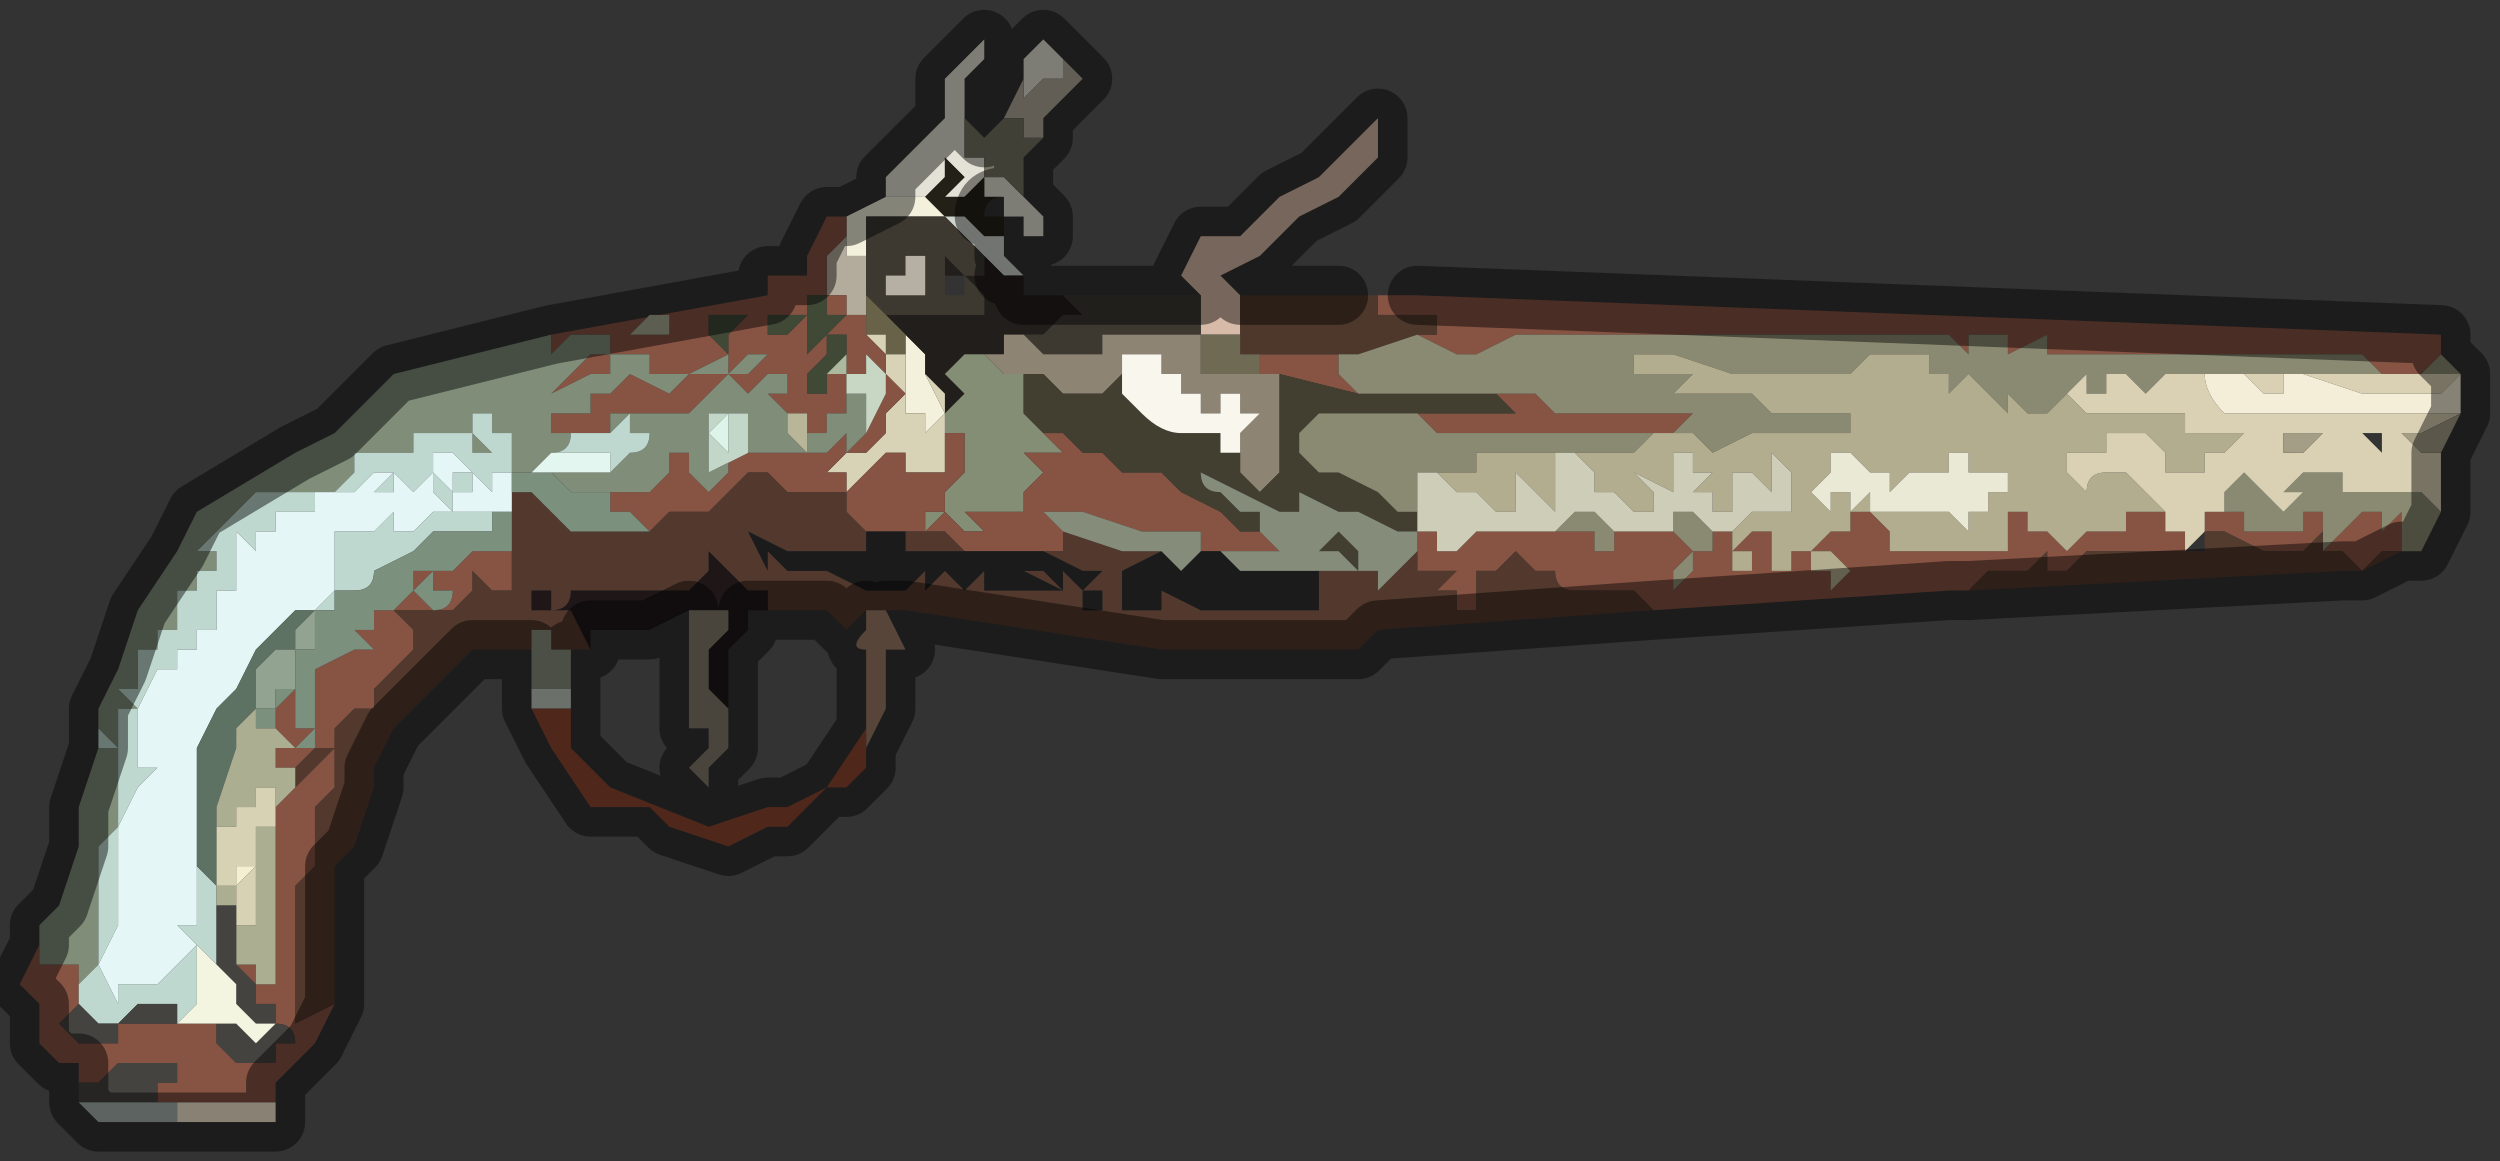 <?xml version="1.0" encoding="UTF-8" standalone="no"?>
<svg xmlns:xlink="http://www.w3.org/1999/xlink" height="2.95px" width="6.35px" xmlns="http://www.w3.org/2000/svg">
  <rect width="100%" height="100%" fill="#333333" stroke="none"/>
  <g transform="matrix(1.0, 0.0, 0.0, 1.0, 1.75, 1.75)">
    <path d="M1.3 -1.0 L1.3 -1.0 1.25 -1.05 1.25 -1.05 1.3 -1.15 1.35 -1.15 1.35 -1.15 1.4 -1.15 1.45 -1.2 1.5 -1.25 1.6 -1.3 1.6 -1.3 1.65 -1.35 1.7 -1.4 1.75 -1.45 1.75 -1.45 1.75 -1.35 1.7 -1.3 1.65 -1.25 1.55 -1.2 1.45 -1.1 1.35 -1.05 1.4 -1.0 1.4 -1.0 1.4 -0.95 1.4 -0.9 1.4 -0.9 1.3 -0.9 1.3 -0.9 1.3 -0.95 1.3 -1.0" fill="#d7baa8" fill-rule="evenodd" stroke="none"/>
    <path d="M0.4 -1.2 L0.5 -1.25 0.5 -1.25 0.5 -1.25 0.55 -1.25 0.6 -1.25 0.6 -1.25 0.65 -1.2 0.65 -1.2 0.6 -1.2 0.6 -1.2 0.55 -1.2 0.5 -1.2 0.5 -1.2 0.45 -1.2 0.45 -1.1 0.45 -1.1 0.4 -1.1 0.4 -1.15 0.4 -1.2 0.4 -1.2 M0.55 -0.8 L0.55 -0.8 0.55 -0.9 0.6 -0.85 0.6 -0.8 0.6 -0.8 0.65 -0.7 0.65 -0.7 0.6 -0.65 0.6 -0.7 0.55 -0.7 0.55 -0.8" fill="#f3f0dc" fill-rule="evenodd" stroke="none"/>
    <path d="M0.5 -1.25 L0.5 -1.3 0.6 -1.4 0.65 -1.45 0.65 -1.55 0.7 -1.6 0.75 -1.65 0.75 -1.6 0.7 -1.55 0.7 -1.45 0.7 -1.4 0.7 -1.35 0.75 -1.35 0.75 -1.3 0.8 -1.3 0.85 -1.25 0.9 -1.2 0.9 -1.2 0.9 -1.15 0.85 -1.15 0.85 -1.2 0.8 -1.2 0.8 -1.25 0.75 -1.25 0.75 -1.3 0.7 -1.25 0.7 -1.25 0.7 -1.25 0.65 -1.25 0.7 -1.3 0.7 -1.3 0.65 -1.35 0.65 -1.3 0.6 -1.25 0.6 -1.25 0.6 -1.25 0.55 -1.25 0.5 -1.25 0.5 -1.25 M0.85 -1.55 L0.85 -1.55 0.85 -1.6 0.85 -1.6 0.9 -1.65 0.95 -1.6 0.95 -1.55 0.9 -1.55 0.9 -1.55 0.85 -1.5 0.85 -1.55" fill="#e4e2d6" fill-rule="evenodd" stroke="none"/>
    <path d="M0.8 -1.45 L0.85 -1.55 0.85 -1.5 0.9 -1.55 0.9 -1.55 0.95 -1.55 0.95 -1.6 0.95 -1.6 1.0 -1.55 0.95 -1.5 0.9 -1.45 0.9 -1.4 0.85 -1.4 0.85 -1.45 0.8 -1.45 0.8 -1.45 M0.45 -1.1 L0.45 -1.05 0.45 -1.0 0.45 -0.95 0.4 -0.95 0.4 -1.0 0.4 -1.0 0.35 -1.0 0.35 -1.05 0.35 -1.1 0.4 -1.15 0.4 -1.2 0.4 -1.15 0.4 -1.1 0.45 -1.1" fill="#b3ac9c" fill-rule="evenodd" stroke="none"/>
    <path d="M0.7 -1.45 L0.75 -1.4 0.8 -1.45 0.8 -1.45 0.85 -1.45 0.85 -1.4 0.9 -1.4 0.9 -1.4 0.85 -1.35 0.85 -1.25 0.9 -1.2 0.9 -1.2 0.85 -1.25 0.8 -1.3 0.75 -1.3 0.75 -1.35 0.7 -1.35 0.7 -1.4 0.7 -1.45" fill="#747465" fill-rule="evenodd" stroke="none"/>
    <path d="M0.8 -1.25 Q0.75 -1.25 0.75 -1.2 L0.8 -1.2 0.8 -1.1 0.8 -1.15 0.75 -1.15 0.7 -1.2 0.65 -1.2 0.65 -1.2 0.6 -1.25 0.6 -1.25 0.65 -1.3 0.65 -1.35 0.7 -1.3 0.7 -1.3 0.65 -1.25 0.7 -1.25 0.7 -1.25 0.7 -1.25 0.75 -1.3 0.75 -1.25 0.8 -1.25" fill="#222017" fill-rule="evenodd" stroke="none"/>
    <path d="M0.8 -1.1 L0.8 -1.1 0.85 -1.05 0.8 -1.05 0.75 -1.1 0.7 -1.15 0.7 -1.15 0.7 -1.15 0.65 -1.2 0.6 -1.2 0.65 -1.2 0.7 -1.2 0.75 -1.15 0.8 -1.15 0.8 -1.1 M0.8 -1.05 L0.8 -1.05" fill="#cfd4ce" fill-rule="evenodd" stroke="none"/>
    <path d="M0.8 -1.05 L0.85 -1.05 0.85 -1.0 0.9 -1.0 0.95 -1.0 0.95 -1.0 1.0 -0.95 0.95 -0.95 0.9 -0.9 0.9 -0.9 0.85 -0.9 0.8 -0.9 0.8 -0.85 0.75 -0.85 0.7 -0.85 0.65 -0.8 0.65 -0.8 0.7 -0.75 0.65 -0.7 0.65 -0.75 0.6 -0.8 0.6 -0.8 0.6 -0.85 0.55 -0.9 0.55 -0.9 0.5 -0.95 0.5 -0.95 0.55 -0.95 0.55 -0.95 0.6 -0.95 0.6 -0.95 0.65 -0.95 0.7 -0.95 0.75 -0.95 0.75 -1.0 0.7 -1.05 0.7 -1.05 0.65 -1.05 0.65 -1.1 0.7 -1.05 0.75 -1.05 0.75 -1.05 0.75 -1.1 0.8 -1.05 0.8 -1.05 M0.7 -1.05 L0.7 -1.05" fill="#221e1b" fill-rule="evenodd" stroke="none"/>
    <path d="M1.3 -1.0 L1.3 -0.95 1.3 -0.9 1.25 -0.9 1.1 -0.9 1.05 -0.9 1.05 -0.85 1.0 -0.85 0.95 -0.85 0.9 -0.85 0.85 -0.9 0.9 -0.9 0.9 -0.9 0.95 -0.95 1.0 -0.95 0.95 -1.0 0.95 -1.0 1.0 -1.0 1.1 -1.0 1.15 -1.0 1.2 -1.0 1.25 -1.0 1.3 -1.0 M0.6 -1.2 L0.65 -1.2 0.7 -1.15 0.7 -1.15 0.7 -1.15 0.75 -1.1 0.75 -1.05 0.75 -1.05 0.7 -1.05 0.65 -1.1 0.65 -1.05 0.7 -1.05 0.7 -1.05 0.75 -1.0 0.75 -0.95 0.7 -0.95 0.65 -0.95 0.6 -0.95 0.6 -0.95 0.55 -0.95 0.55 -0.95 0.5 -0.95 0.45 -1.0 0.45 -1.05 0.45 -1.1 0.45 -1.1 0.45 -1.2 0.5 -1.2 0.5 -1.2 0.55 -1.2 0.6 -1.2 0.6 -1.2 M1.3 -0.9 L1.3 -0.9 M0.55 -1.1 L0.55 -1.05 0.5 -1.05 0.5 -1.0 0.55 -1.0 0.55 -1.0 0.6 -1.0 0.6 -1.05 0.6 -1.1 0.55 -1.1 M0.7 -1.05 L0.65 -1.05 0.65 -1.0 Q0.7 -1.0 0.7 -1.0 L0.7 -1.05" fill="#3d3931" fill-rule="evenodd" stroke="none"/>
    <path d="M0.55 -1.1 L0.6 -1.1 0.6 -1.05 0.6 -1.0 0.55 -1.0 0.55 -1.0 0.5 -1.0 0.5 -1.05 0.55 -1.05 0.55 -1.1" fill="#b5b0a3" fill-rule="evenodd" stroke="none"/>
    <path d="M0.65 -0.7 L0.7 -0.75 0.65 -0.8 0.65 -0.8 0.7 -0.85 0.75 -0.85 0.8 -0.8 0.85 -0.8 0.85 -0.7 0.9 -0.65 0.95 -0.6 0.95 -0.6 0.9 -0.6 0.85 -0.6 0.85 -0.6 0.9 -0.55 0.85 -0.5 0.85 -0.45 0.8 -0.45 0.7 -0.45 0.75 -0.4 0.8 -0.4 0.75 -0.4 0.75 -0.4 0.7 -0.4 0.65 -0.45 0.6 -0.4 0.6 -0.45 0.65 -0.45 0.65 -0.5 0.7 -0.55 0.7 -0.65 0.65 -0.65 0.65 -0.7" fill="#838e74" fill-rule="evenodd" stroke="none"/>
    <path d="M0.45 -1.0 L0.5 -0.95 0.5 -0.95 0.55 -0.9 0.55 -0.9 0.55 -0.8 0.55 -0.8 0.55 -0.85 0.5 -0.85 0.5 -0.9 0.45 -0.9 0.45 -0.95 0.45 -0.95 0.45 -1.0" fill="#686249" fill-rule="evenodd" stroke="none"/>
    <path d="M0.65 -0.7 L0.65 -0.65 0.65 -0.6 0.65 -0.55 0.6 -0.55 0.55 -0.55 0.55 -0.6 0.55 -0.6 0.5 -0.6 0.5 -0.6 0.45 -0.55 0.45 -0.55 0.4 -0.5 0.4 -0.55 0.35 -0.55 0.4 -0.6 0.4 -0.6 0.45 -0.6 0.45 -0.6 0.5 -0.65 0.5 -0.7 0.55 -0.75 0.5 -0.8 0.5 -0.85 0.45 -0.9 0.45 -0.9 0.45 -0.95 0.45 -0.95 0.45 -0.9 0.5 -0.9 0.5 -0.85 0.55 -0.85 0.55 -0.8 0.55 -0.7 0.6 -0.7 0.6 -0.65 0.65 -0.7 0.65 -0.7 0.6 -0.8 0.65 -0.75 0.65 -0.7" fill="#d8d2b6" fill-rule="evenodd" stroke="none"/>
    <path d="M1.75 -1.0 L1.85 -1.0 4.45 -0.9 4.45 -0.85 4.4 -0.8 4.4 -0.8 4.35 -0.8 4.3 -0.8 4.3 -0.8 4.25 -0.85 4.25 -0.85 4.2 -0.85 4.15 -0.85 4.1 -0.85 4.05 -0.85 4.05 -0.85 3.95 -0.85 3.95 -0.85 3.9 -0.85 3.9 -0.85 3.85 -0.85 3.85 -0.85 3.8 -0.85 3.75 -0.85 3.7 -0.85 3.65 -0.85 3.6 -0.85 3.5 -0.85 3.5 -0.85 3.45 -0.85 3.45 -0.9 3.35 -0.85 3.35 -0.9 3.3 -0.9 3.3 -0.9 3.25 -0.9 3.25 -0.85 3.2 -0.9 3.15 -0.9 3.1 -0.9 3.05 -0.9 3.0 -0.9 2.95 -0.9 2.9 -0.9 2.85 -0.9 2.85 -0.9 2.8 -0.9 2.8 -0.9 2.75 -0.9 2.7 -0.9 2.65 -0.9 2.55 -0.9 2.45 -0.9 2.4 -0.9 2.35 -0.9 2.3 -0.9 2.25 -0.9 2.25 -0.95 2.25 -0.9 2.15 -0.9 2.1 -0.9 2.0 -0.85 1.95 -0.85 1.85 -0.9 1.85 -0.9 1.9 -0.9 1.9 -0.95 1.9 -0.95 1.85 -0.95 1.8 -0.95 1.8 -0.95 1.75 -0.95 1.75 -1.0 M3.25 -0.25 L3.25 -0.25 3.25 -0.25 3.2 -0.25 2.45 -0.2 2.4 -0.25 2.35 -0.25 2.25 -0.25 2.25 -0.25 Q2.2 -0.25 2.2 -0.3 L2.2 -0.3 2.15 -0.3 2.15 -0.3 2.1 -0.35 2.05 -0.3 2.0 -0.3 2.0 -0.25 2.0 -0.2 1.95 -0.2 1.95 -0.25 1.9 -0.25 1.95 -0.3 1.9 -0.3 1.9 -0.3 1.85 -0.3 1.85 -0.3 1.85 -0.35 1.85 -0.4 1.9 -0.4 1.9 -0.35 1.95 -0.35 Q1.95 -0.35 2.0 -0.4 L2.05 -0.4 2.05 -0.4 2.1 -0.4 2.2 -0.4 2.25 -0.4 2.25 -0.4 2.3 -0.4 2.3 -0.35 2.35 -0.35 2.35 -0.35 2.35 -0.4 2.35 -0.4 2.4 -0.4 2.45 -0.4 2.45 -0.4 2.5 -0.4 2.5 -0.4 2.55 -0.35 2.5 -0.3 2.5 -0.3 2.5 -0.25 2.55 -0.3 2.55 -0.35 2.6 -0.35 2.6 -0.4 2.6 -0.4 2.65 -0.4 2.65 -0.35 2.65 -0.3 2.7 -0.3 2.7 -0.3 2.7 -0.35 2.65 -0.35 2.7 -0.4 2.7 -0.4 2.75 -0.4 2.75 -0.35 2.75 -0.3 2.75 -0.3 2.8 -0.3 2.8 -0.35 2.8 -0.35 2.85 -0.35 2.85 -0.3 2.85 -0.3 Q2.85 -0.3 2.9 -0.3 L2.9 -0.3 2.9 -0.25 2.95 -0.3 2.9 -0.35 2.9 -0.35 2.85 -0.35 2.9 -0.4 2.95 -0.4 2.95 -0.45 3.0 -0.45 3.05 -0.4 3.05 -0.35 Q3.1 -0.35 3.1 -0.35 L3.15 -0.35 3.15 -0.35 3.15 -0.35 3.2 -0.35 3.2 -0.3 3.2 -0.35 3.25 -0.35 3.3 -0.35 3.3 -0.35 3.3 -0.35 3.35 -0.35 3.35 -0.35 3.35 -0.45 3.35 -0.45 3.4 -0.45 3.4 -0.4 3.45 -0.4 3.5 -0.35 3.55 -0.4 3.6 -0.4 3.6 -0.4 Q3.6 -0.4 3.65 -0.4 L3.65 -0.45 3.7 -0.45 3.7 -0.45 3.75 -0.45 3.75 -0.4 3.8 -0.4 3.8 -0.35 3.8 -0.35 3.75 -0.35 3.7 -0.35 3.7 -0.35 3.65 -0.35 3.65 -0.35 3.55 -0.35 3.55 -0.35 3.5 -0.3 3.5 -0.3 3.45 -0.3 3.45 -0.35 3.4 -0.3 3.35 -0.3 3.35 -0.3 3.3 -0.3 3.3 -0.3 3.25 -0.25 M-0.9 0.8 L-0.95 0.9 -1.05 1.0 -1.05 1.05 -1.05 1.05 -1.05 1.05 -1.1 1.05 -1.25 1.05 -1.25 1.05 -1.3 1.05 -1.3 1.05 -1.35 1.05 -1.35 1.05 -1.35 1.05 -1.35 1.0 -1.35 1.0 -1.3 1.0 -1.3 0.95 -1.25 0.95 -1.3 0.95 -1.35 0.95 -1.45 0.95 -1.45 0.95 -1.5 1.0 -1.55 1.0 -1.55 0.95 -1.6 0.95 -1.65 0.9 -1.65 0.85 -1.65 0.8 -1.7 0.75 -1.7 0.75 -1.65 0.65 -1.65 0.65 -1.65 0.7 -1.6 0.7 -1.6 0.7 -1.55 0.7 -1.55 0.75 -1.55 0.75 -1.55 0.8 -1.6 0.85 -1.55 0.9 -1.55 0.9 -1.5 0.9 -1.45 0.9 -1.45 0.9 -1.45 0.85 -1.4 0.85 -1.35 0.85 -1.25 0.85 -1.2 0.85 -1.2 0.9 -1.2 0.9 -1.15 0.95 -1.15 0.95 -1.1 0.95 -1.05 0.95 -1.05 0.9 -1.0 0.9 Q-1.0 0.85 -1.05 0.85 L-1.05 0.8 -1.1 0.8 -1.1 0.75 -1.15 0.7 -1.1 0.7 -1.1 0.7 -1.1 0.75 -1.05 0.75 -1.05 0.7 -1.05 0.65 -1.05 0.55 -1.05 0.45 -1.05 0.4 -1.05 0.35 -1.05 0.35 -1.05 0.3 -1.05 0.3 -1.0 0.25 -1.0 0.2 -1.0 0.2 -1.05 0.2 -1.05 0.15 -1.0 0.15 -1.05 0.1 -1.05 0.05 -1.05 0.05 -1.0 0.0 -1.0 0.1 -0.95 0.1 -1.0 0.15 -0.95 0.15 -0.95 0.1 -0.95 0.0 -0.95 -0.05 -0.85 -0.1 -0.85 -0.1 -0.8 -0.1 -0.8 -0.1 -0.75 -0.1 -0.8 -0.1 -0.8 -0.1 -0.85 -0.15 -0.85 -0.15 -0.8 -0.15 -0.8 -0.2 -0.75 -0.2 -0.7 -0.25 -0.7 -0.3 -0.65 -0.3 -0.65 -0.3 -0.7 -0.25 -0.65 -0.2 Q-0.6 -0.2 -0.6 -0.25 L-0.65 -0.25 -0.65 -0.3 -0.6 -0.3 -0.6 -0.3 -0.55 -0.35 -0.5 -0.35 -0.5 -0.35 -0.45 -0.35 -0.45 -0.35 -0.45 -0.25 -0.45 -0.25 -0.5 -0.25 -0.5 -0.25 -0.55 -0.3 -0.55 -0.25 -0.55 -0.25 -0.55 -0.25 -0.6 -0.2 -0.6 -0.2 -0.6 -0.2 -0.65 -0.2 -0.65 -0.2 -0.7 -0.2 -0.7 -0.2 -0.75 -0.2 -0.7 -0.15 -0.7 -0.1 -0.7 -0.1 -0.75 -0.05 -0.8 0.0 -0.8 0.05 -0.85 0.05 -0.9 0.1 -0.9 0.15 -0.95 0.15 -1.0 0.2 -1.0 0.25 -0.95 0.2 -0.9 0.15 -0.9 0.2 -0.9 0.25 -0.9 0.25 -0.95 0.3 -0.95 0.45 -1.0 0.5 -1.0 0.7 -1.0 0.75 -1.0 0.85 -0.9 0.8 M-0.35 -0.9 L0.2 -1.0 0.2 -1.05 0.3 -1.05 0.3 -1.1 0.35 -1.2 0.4 -1.2 0.4 -1.2 0.4 -1.15 0.35 -1.1 0.35 -1.05 0.35 -1.0 0.4 -1.0 0.4 -1.0 0.4 -0.95 0.45 -0.95 0.45 -0.9 0.45 -0.9 0.5 -0.85 0.5 -0.8 0.55 -0.75 0.5 -0.7 0.5 -0.65 0.45 -0.6 0.45 -0.6 0.4 -0.6 0.4 -0.6 0.35 -0.55 0.4 -0.55 0.4 -0.5 0.45 -0.55 0.45 -0.55 0.5 -0.6 0.5 -0.6 0.55 -0.6 0.55 -0.6 0.55 -0.55 0.6 -0.55 0.65 -0.55 0.65 -0.6 0.65 -0.65 0.7 -0.65 0.7 -0.55 0.65 -0.5 0.65 -0.45 0.6 -0.45 0.6 -0.4 0.65 -0.45 0.7 -0.4 0.75 -0.4 0.75 -0.4 0.8 -0.4 0.75 -0.4 0.7 -0.45 0.8 -0.45 0.85 -0.45 0.85 -0.5 0.9 -0.55 0.85 -0.6 0.85 -0.6 0.9 -0.6 0.95 -0.6 0.95 -0.6 0.9 -0.65 0.95 -0.65 0.95 -0.65 1.0 -0.6 1.0 -0.6 1.05 -0.6 1.1 -0.55 1.15 -0.55 1.2 -0.55 1.25 -0.5 1.35 -0.45 1.4 -0.4 1.45 -0.4 1.45 -0.4 1.5 -0.35 1.5 -0.35 1.45 -0.35 1.4 -0.35 1.4 -0.35 1.3 -0.35 1.3 -0.4 1.25 -0.4 1.2 -0.4 1.15 -0.4 1.0 -0.45 0.95 -0.45 0.9 -0.45 0.9 -0.45 Q0.95 -0.4 0.95 -0.4 L0.95 -0.4 0.95 -0.35 0.9 -0.35 0.85 -0.35 0.85 -0.35 Q0.8 -0.35 0.75 -0.35 L0.75 -0.35 0.7 -0.35 0.65 -0.4 0.55 -0.4 0.5 -0.4 0.5 -0.4 0.45 -0.4 0.45 -0.4 0.4 -0.45 0.4 -0.5 0.35 -0.5 0.3 -0.5 0.3 -0.5 0.25 -0.5 0.2 -0.55 0.15 -0.55 0.1 -0.5 0.1 -0.5 0.05 -0.45 0.05 -0.45 0.0 -0.45 -0.05 -0.45 -0.1 -0.4 -0.1 -0.4 -0.15 -0.45 -0.2 -0.45 -0.2 -0.5 -0.25 -0.5 -0.2 -0.5 -0.2 -0.5 -0.15 -0.5 -0.15 -0.5 -0.1 -0.5 -0.1 -0.5 -0.05 -0.55 -0.05 -0.55 -0.05 -0.6 0.0 -0.6 0.0 -0.6 0.0 -0.6 0.0 -0.55 0.05 -0.5 0.05 -0.5 0.1 -0.55 0.1 -0.6 0.15 -0.6 0.15 -0.6 0.2 -0.6 0.2 -0.6 0.25 -0.6 0.25 -0.6 0.3 -0.6 0.3 -0.6 0.35 -0.6 0.35 -0.6 0.35 -0.6 0.4 -0.65 0.4 -0.6 0.45 -0.65 0.45 -0.65 0.45 -0.65 0.5 -0.75 0.5 -0.8 0.45 -0.85 0.45 -0.8 0.4 -0.8 0.4 -0.85 0.4 -0.9 0.35 -0.9 0.4 -0.95 0.35 -0.95 0.35 -0.95 0.35 -1.0 0.3 -1.0 0.3 -0.95 0.25 -0.95 0.25 -0.95 0.2 -0.95 0.2 -0.95 0.2 -0.9 0.25 -0.9 0.25 -0.9 0.3 -0.95 0.3 -0.9 0.35 -0.9 0.35 -0.9 0.3 -0.9 0.3 -0.9 0.3 -0.85 0.35 -0.9 0.35 -0.85 0.35 -0.85 0.3 -0.8 0.3 -0.8 0.25 -0.8 0.25 -0.8 0.25 -0.8 0.3 -0.8 0.3 -0.75 Q0.3 -0.75 0.35 -0.75 L0.35 -0.8 0.4 -0.8 0.4 -0.75 0.4 -0.7 0.4 -0.7 0.35 -0.7 0.35 -0.65 0.3 -0.65 0.3 -0.7 0.25 -0.7 0.25 -0.7 0.2 -0.75 0.25 -0.75 0.25 -0.8 0.2 -0.8 0.2 -0.8 0.15 -0.75 0.15 -0.75 0.1 -0.8 0.1 -0.8 0.05 -0.75 Q0.0 -0.7 0.0 -0.7 L-0.1 -0.7 -0.1 -0.7 -0.15 -0.7 -0.15 -0.7 -0.2 -0.7 -0.2 -0.65 -0.2 -0.65 -0.25 -0.65 -0.3 -0.65 -0.35 -0.65 -0.35 -0.65 -0.35 -0.7 -0.3 -0.7 -0.25 -0.7 -0.25 -0.75 -0.2 -0.75 -0.15 -0.8 -0.05 -0.75 0.0 -0.8 0.0 -0.8 0.05 -0.8 0.1 -0.8 0.15 -0.8 0.15 -0.8 0.2 -0.85 0.15 -0.85 0.1 -0.8 0.1 -0.85 0.0 -0.8 -0.05 -0.8 -0.15 -0.8 -0.15 -0.8 -0.1 -0.8 -0.1 -0.85 -0.2 -0.85 -0.2 -0.8 -0.25 -0.8 -0.35 -0.75 -0.3 -0.8 -0.25 -0.8 -0.3 -0.8 -0.3 -0.8 Q-0.3 -0.8 -0.25 -0.85 L-0.2 -0.85 -0.2 -0.9 -0.2 -0.9 -0.25 -0.9 -0.25 -0.9 -0.3 -0.9 -0.35 -0.85 -0.35 -0.9 M1.85 -0.4 L1.85 -0.35 1.85 -0.4 M1.85 -0.7 L1.9 -0.7 1.95 -0.7 2.0 -0.7 2.05 -0.7 2.1 -0.7 2.05 -0.75 2.0 -0.75 2.05 -0.75 2.1 -0.75 2.15 -0.75 2.2 -0.7 2.35 -0.7 2.35 -0.7 2.4 -0.7 2.45 -0.7 2.5 -0.7 2.5 -0.7 2.55 -0.7 2.5 -0.65 2.45 -0.65 2.4 -0.65 2.3 -0.65 2.2 -0.65 2.15 -0.65 2.1 -0.65 2.05 -0.65 2.05 -0.65 2.0 -0.65 2.0 -0.65 1.95 -0.65 1.9 -0.65 1.85 -0.7 M1.7 -0.75 L1.5 -0.8 1.5 -0.8 1.45 -0.8 1.45 -0.8 1.45 -0.8 1.45 -0.85 1.5 -0.85 1.55 -0.85 1.65 -0.85 1.65 -0.8 1.7 -0.75 M0.05 -0.95 L0.05 -0.9 0.1 -0.85 0.1 -0.9 0.1 -0.9 0.15 -0.95 0.15 -0.95 0.1 -0.95 0.05 -0.95 0.05 -0.95 M3.85 -0.4 L3.9 -0.4 3.85 -0.4 3.85 -0.45 3.9 -0.45 3.9 -0.45 3.95 -0.45 3.95 -0.4 4.0 -0.4 4.0 -0.4 4.1 -0.4 4.1 -0.45 4.15 -0.45 4.15 -0.35 4.2 -0.4 4.25 -0.45 4.25 -0.45 4.3 -0.45 4.3 -0.4 4.25 -0.35 4.3 -0.4 4.35 -0.45 4.35 -0.35 4.3 -0.35 4.25 -0.3 4.2 -0.35 4.2 -0.35 4.15 -0.35 4.15 -0.4 4.1 -0.35 4.1 -0.35 4.05 -0.35 4.0 -0.35 3.9 -0.4 3.85 -0.4 M-0.1 -0.95 L-0.15 -0.9 -0.1 -0.9 -0.1 -0.9 -0.05 -0.9 -0.05 -0.95 -0.05 -0.95 -0.1 -0.95 -0.1 -0.95" fill="#875343" fill-rule="evenodd" stroke="none"/>
    <path d="M0.9 -0.9 L0.85 -0.9 0.9 -0.85 0.95 -0.85 1.0 -0.85 1.05 -0.85 1.05 -0.9 1.1 -0.9 1.25 -0.9 1.3 -0.9 1.3 -0.85 1.3 -0.85 1.3 -0.8 1.35 -0.8 1.35 -0.8 1.4 -0.8 1.4 -0.8 1.45 -0.8 1.45 -0.8 1.45 -0.8 1.5 -0.8 1.5 -0.75 1.5 -0.7 1.5 -0.6 1.5 -0.55 1.5 -0.55 1.45 -0.5 1.4 -0.55 1.4 -0.6 1.35 -0.6 1.4 -0.6 1.4 -0.6 1.4 -0.65 1.45 -0.7 1.45 -0.7 1.4 -0.7 1.4 -0.75 1.35 -0.75 1.35 -0.7 1.3 -0.7 1.3 -0.7 1.3 -0.75 1.25 -0.75 1.25 -0.8 1.25 -0.8 1.2 -0.8 1.2 -0.85 1.1 -0.85 1.1 -0.85 1.1 -0.85 1.1 -0.8 1.05 -0.75 1.0 -0.75 0.95 -0.75 0.95 -0.75 0.9 -0.8 0.85 -0.8 0.85 -0.8 0.8 -0.8 0.75 -0.85 0.8 -0.85 0.8 -0.9 0.85 -0.9 0.9 -0.9" fill="#8e8473" fill-rule="evenodd" stroke="none"/>
    <path d="M0.9 -0.65 L0.85 -0.7 0.85 -0.8 0.85 -0.8 0.9 -0.8 0.95 -0.75 0.95 -0.75 1.0 -0.75 1.05 -0.75 1.1 -0.8 1.1 -0.75 1.15 -0.7 Q1.2 -0.65 1.25 -0.65 L1.3 -0.65 1.3 -0.65 1.35 -0.65 1.35 -0.65 1.35 -0.6 1.4 -0.6 1.4 -0.55 1.45 -0.5 1.5 -0.55 1.5 -0.55 1.5 -0.6 1.5 -0.7 1.5 -0.75 1.5 -0.8 1.5 -0.8 1.7 -0.75 Q1.7 -0.75 1.75 -0.75 L1.8 -0.75 1.85 -0.75 1.9 -0.75 1.95 -0.75 2.0 -0.75 2.05 -0.75 2.1 -0.7 2.05 -0.7 2.0 -0.7 1.95 -0.7 1.9 -0.7 1.85 -0.7 1.75 -0.7 1.7 -0.7 1.65 -0.7 1.6 -0.7 1.6 -0.7 1.55 -0.65 1.55 -0.65 1.55 -0.6 1.55 -0.6 1.6 -0.55 1.65 -0.55 1.75 -0.5 1.75 -0.5 1.8 -0.45 1.85 -0.45 1.85 -0.4 1.8 -0.4 1.7 -0.45 1.65 -0.45 1.65 -0.45 1.55 -0.5 1.55 -0.45 1.5 -0.45 1.3 -0.55 Q1.3 -0.5 1.35 -0.5 L1.4 -0.45 1.45 -0.45 1.45 -0.4 1.4 -0.4 1.35 -0.45 1.25 -0.5 1.2 -0.55 1.15 -0.55 1.1 -0.55 1.05 -0.6 1.0 -0.6 1.0 -0.6 0.95 -0.65 0.95 -0.65 0.9 -0.65 M1.85 -0.4 L1.85 -0.35 1.85 -0.4 M1.55 -0.35 L1.6 -0.35 1.65 -0.4 1.7 -0.35 1.7 -0.3 1.65 -0.35 1.6 -0.35 1.6 -0.35 Q1.55 -0.35 1.55 -0.35" fill="#423f30" fill-rule="evenodd" stroke="none"/>
    <path d="M0.35 -0.8 L0.35 -0.75 Q0.3 -0.75 0.3 -0.75 L0.3 -0.8 0.25 -0.8 0.25 -0.8 0.25 -0.8 0.3 -0.8 0.3 -0.8 0.35 -0.85 0.35 -0.85 0.35 -0.9 0.3 -0.85 0.3 -0.9 0.3 -0.9 0.35 -0.9 0.35 -0.9 0.3 -0.9 0.3 -0.95 0.25 -0.9 0.25 -0.9 0.2 -0.9 0.2 -0.95 0.2 -0.95 0.25 -0.95 0.25 -0.95 0.3 -0.95 0.3 -1.0 0.35 -1.0 0.35 -0.95 0.35 -0.95 0.4 -0.95 0.35 -0.9 0.4 -0.9 0.4 -0.85 0.35 -0.8 M0.05 -0.95 L0.05 -0.95 0.1 -0.95 0.15 -0.95 0.15 -0.95 0.1 -0.9 0.1 -0.9 0.1 -0.85 0.05 -0.9 0.05 -0.95" fill="#404836" fill-rule="evenodd" stroke="none"/>
    <path d="M-1.65 0.65 L-1.65 0.6 -1.6 0.55 -1.55 0.4 -1.55 0.3 -1.5 0.15 -1.5 0.15 -1.45 0.15 -1.45 0.25 -1.45 0.35 -1.5 0.4 -1.5 0.4 -1.5 0.45 -1.5 0.55 -1.5 0.65 -1.5 0.7 -1.55 0.75 -1.55 0.75 -1.55 0.7 -1.6 0.7 -1.6 0.7 -1.65 0.7 -1.65 0.65 -1.65 0.65 M-1.5 0.1 L-1.5 0.05 -1.45 -0.05 -1.45 -0.05 -1.4 -0.2 -1.3 -0.35 -1.25 -0.45 -1.0 -0.6 -1.0 -0.6 -0.9 -0.65 -0.85 -0.7 -0.75 -0.8 -0.75 -0.8 -0.35 -0.9 -0.35 -0.85 -0.3 -0.9 -0.25 -0.9 -0.25 -0.9 -0.2 -0.9 -0.2 -0.9 -0.2 -0.85 -0.25 -0.85 Q-0.3 -0.8 -0.3 -0.8 L-0.3 -0.8 -0.25 -0.8 -0.3 -0.8 -0.35 -0.75 -0.25 -0.8 -0.2 -0.8 -0.2 -0.85 -0.1 -0.85 -0.1 -0.8 -0.15 -0.8 -0.15 -0.8 -0.05 -0.8 0.0 -0.8 0.1 -0.85 0.1 -0.8 0.15 -0.85 0.2 -0.85 0.15 -0.8 0.15 -0.8 0.1 -0.8 0.05 -0.8 0.0 -0.8 0.0 -0.8 -0.05 -0.75 -0.15 -0.8 -0.2 -0.75 -0.25 -0.75 -0.25 -0.7 -0.3 -0.7 -0.35 -0.7 -0.35 -0.65 -0.35 -0.65 -0.3 -0.65 -0.3 -0.65 Q-0.3 -0.6 -0.35 -0.6 L-0.35 -0.6 -0.35 -0.6 -0.4 -0.55 -0.4 -0.55 -0.45 -0.55 -0.45 -0.55 -0.45 -0.6 -0.45 -0.65 -0.5 -0.65 -0.5 -0.65 -0.5 -0.7 -0.5 -0.7 -0.55 -0.7 -0.55 -0.7 -0.55 -0.65 -0.5 -0.6 -0.5 -0.6 -0.55 -0.6 -0.55 -0.65 -0.6 -0.65 -0.6 -0.65 -0.65 -0.65 -0.7 -0.65 -0.7 -0.6 -0.75 -0.6 -0.75 -0.6 -0.8 -0.6 -0.8 -0.6 -0.85 -0.6 -0.85 -0.55 -0.9 -0.5 -0.95 -0.5 -0.95 -0.5 -0.95 -0.5 -1.0 -0.5 -1.0 -0.5 -1.05 -0.5 -1.05 -0.5 -1.1 -0.5 -1.15 -0.45 -1.15 -0.45 -1.2 -0.4 -1.2 -0.4 -1.25 -0.35 -1.2 -0.35 -1.2 -0.35 -1.2 -0.3 -1.25 -0.3 -1.25 -0.25 -1.3 -0.25 -1.3 -0.2 -1.3 -0.15 -1.35 -0.15 -1.35 -0.1 -1.4 -0.1 -1.4 -0.05 -1.4 0.0 -1.4 0.0 -1.45 0.0 -1.4 0.05 -1.45 0.05 -1.45 0.15 -1.5 0.1 -1.5 0.1 M0.45 -0.65 L0.45 -0.65 0.4 -0.6 0.4 -0.65 0.35 -0.6 0.35 -0.6 0.35 -0.6 0.3 -0.6 0.3 -0.6 0.25 -0.6 0.25 -0.6 0.2 -0.6 0.2 -0.6 0.15 -0.6 0.15 -0.6 0.1 -0.6 0.1 -0.55 0.05 -0.5 0.05 -0.5 0.0 -0.55 0.0 -0.6 0.0 -0.6 0.0 -0.6 -0.05 -0.6 -0.05 -0.55 -0.05 -0.55 -0.1 -0.5 -0.1 -0.5 -0.15 -0.5 -0.15 -0.5 -0.2 -0.5 -0.2 -0.5 -0.25 -0.5 -0.25 -0.5 -0.3 -0.5 -0.3 -0.5 -0.35 -0.5 -0.3 -0.5 -0.35 -0.55 -0.25 -0.55 -0.25 -0.55 -0.25 -0.55 -0.2 -0.55 -0.15 -0.6 -0.15 -0.6 Q-0.1 -0.6 -0.1 -0.65 L-0.1 -0.65 -0.15 -0.65 -0.15 -0.7 -0.2 -0.65 -0.2 -0.7 -0.15 -0.7 -0.15 -0.7 -0.1 -0.7 -0.1 -0.7 0.0 -0.7 Q0.0 -0.7 0.05 -0.75 L0.1 -0.8 0.1 -0.8 0.15 -0.75 0.15 -0.75 0.2 -0.8 0.2 -0.8 0.25 -0.8 0.25 -0.75 0.2 -0.75 0.25 -0.7 0.25 -0.7 0.25 -0.65 0.2 -0.65 0.2 -0.65 0.25 -0.65 0.25 -0.65 0.3 -0.6 0.3 -0.6 0.3 -0.65 0.35 -0.65 0.35 -0.7 0.4 -0.7 0.4 -0.7 0.4 -0.75 0.45 -0.75 0.45 -0.65 M0.1 -0.7 L0.05 -0.7 0.05 -0.65 0.05 -0.6 0.05 -0.55 0.15 -0.6 0.15 -0.65 0.15 -0.7 0.1 -0.7 0.1 -0.7 M-0.9 -0.5 L-0.9 -0.5 M-0.6 -0.75 L-0.6 -0.8 -0.6 -0.75" fill="#808d79" fill-rule="evenodd" stroke="none"/>
    <path d="M0.1 -0.7 L0.1 -0.7 0.15 -0.7 0.15 -0.65 0.15 -0.6 0.05 -0.55 0.05 -0.6 0.05 -0.65 0.05 -0.7 0.1 -0.7 0.05 -0.65 0.05 -0.65 0.1 -0.6 0.1 -0.65 0.1 -0.7" fill="#c3d7c9" fill-rule="evenodd" stroke="none"/>
    <path d="M0.1 -0.7 L0.1 -0.65 0.1 -0.6 0.05 -0.65 0.05 -0.65 0.1 -0.7" fill="#ddf4ea" fill-rule="evenodd" stroke="none"/>
    <path d="M0.3 -0.65 L0.3 -0.6 0.3 -0.6 0.25 -0.65 0.25 -0.65 0.2 -0.65 0.2 -0.65 0.25 -0.65 0.25 -0.7 0.3 -0.7 0.3 -0.65" fill="#b8b599" fill-rule="evenodd" stroke="none"/>
    <path d="M0.45 -0.8 L0.45 -0.85 0.5 -0.8 0.5 -0.75 0.45 -0.65 0.45 -0.65 0.45 -0.75 0.4 -0.75 0.4 -0.8 0.45 -0.8 0.45 -0.8" fill="#c8d6c4" fill-rule="evenodd" stroke="none"/>
    <path d="M0.35 -0.8 L0.4 -0.85 0.4 -0.8 0.45 -0.8 0.45 -0.8 0.4 -0.8 0.4 -0.75 0.4 -0.8 0.35 -0.8" fill="#acb99e" fill-rule="evenodd" stroke="none"/>
    <path d="M2.45 -0.2 L1.75 -0.15 1.75 -0.15 1.7 -0.1 1.65 -0.1 1.6 -0.1 1.5 -0.1 1.2 -0.1 0.55 -0.2 0.5 -0.2 0.5 -0.2 0.45 -0.2 0.45 -0.2 0.4 -0.15 0.4 -0.15 0.35 -0.2 0.35 -0.2 0.25 -0.2 0.2 -0.2 0.2 -0.25 0.15 -0.25 0.05 -0.35 0.05 -0.3 0.0 -0.25 -0.05 -0.25 -0.1 -0.25 -0.15 -0.25 -0.2 -0.25 -0.25 -0.25 -0.3 -0.25 Q-0.3 -0.2 -0.35 -0.2 L-0.35 -0.25 -0.4 -0.25 -0.4 -0.2 -0.35 -0.2 -0.35 -0.2 -0.3 -0.2 -0.25 -0.1 -0.3 -0.1 -0.3 -0.1 -0.35 -0.1 -0.35 -0.1 -0.35 -0.15 -0.4 -0.15 -0.4 -0.1 -0.45 -0.1 -0.45 -0.1 -0.5 -0.1 -0.5 -0.1 Q-0.5 -0.1 -0.55 -0.1 L-0.55 -0.1 -0.6 -0.05 -0.65 0.0 -0.75 0.1 -0.8 0.2 -0.8 0.25 -0.85 0.4 -0.9 0.45 -0.9 0.6 -0.9 0.8 -0.9 0.8 -1.0 0.85 -1.0 0.75 -1.0 0.7 -1.0 0.5 -0.95 0.45 -0.95 0.3 -0.9 0.25 -0.9 0.25 -0.9 0.2 -0.9 0.15 -0.95 0.2 -1.0 0.25 -1.0 0.2 -0.95 0.15 -0.9 0.15 -0.9 0.1 -0.85 0.05 -0.8 0.05 -0.8 0.0 -0.75 -0.05 -0.7 -0.1 -0.7 -0.1 -0.7 -0.15 -0.75 -0.2 -0.7 -0.2 -0.7 -0.2 -0.65 -0.2 -0.65 -0.2 -0.6 -0.2 -0.6 -0.2 -0.6 -0.2 -0.55 -0.25 -0.55 -0.25 -0.55 -0.25 -0.55 -0.3 -0.5 -0.25 -0.5 -0.25 -0.45 -0.25 -0.45 -0.25 -0.45 -0.35 -0.45 -0.45 -0.45 -0.5 -0.4 -0.5 -0.4 -0.5 -0.35 -0.45 -0.3 -0.4 -0.25 -0.4 -0.2 -0.4 -0.15 -0.4 -0.1 -0.4 -0.1 -0.4 -0.05 -0.45 0.0 -0.45 0.05 -0.45 0.05 -0.45 0.1 -0.5 0.1 -0.5 0.15 -0.55 0.2 -0.55 0.25 -0.5 0.3 -0.5 0.3 -0.5 0.35 -0.5 0.4 -0.5 0.4 -0.45 0.45 -0.4 0.45 -0.4 0.5 -0.4 0.5 -0.4 0.55 -0.4 0.65 -0.4 0.7 -0.35 0.75 -0.35 0.75 -0.35 Q0.8 -0.35 0.85 -0.35 L0.85 -0.35 0.9 -0.35 0.95 -0.35 0.95 -0.4 0.95 -0.4 1.1 -0.35 1.1 -0.35 1.15 -0.35 1.2 -0.35 1.1 -0.3 1.0 -0.3 0.9 -0.35 0.85 -0.35 0.8 -0.35 0.75 -0.35 0.75 -0.35 0.65 -0.35 0.6 -0.35 0.6 -0.35 0.55 -0.35 0.55 -0.4 0.5 -0.4 0.45 -0.4 0.45 -0.35 0.45 -0.35 0.4 -0.35 0.35 -0.35 0.3 -0.35 0.25 -0.35 0.15 -0.4 0.15 -0.4 0.2 -0.3 0.2 -0.35 0.25 -0.3 0.35 -0.3 Q0.45 -0.25 0.45 -0.25 L0.5 -0.25 0.5 -0.25 0.55 -0.25 0.6 -0.3 0.6 -0.25 0.65 -0.3 0.65 -0.3 0.7 -0.25 0.7 -0.25 0.75 -0.3 0.75 -0.25 0.8 -0.25 0.85 -0.25 0.9 -0.25 0.95 -0.25 0.95 -0.25 1.0 -0.25 1.0 -0.2 1.05 -0.2 1.05 -0.2 1.1 -0.2 1.1 -0.2 1.15 -0.2 1.15 -0.2 1.2 -0.2 1.2 -0.25 1.3 -0.2 1.35 -0.2 1.4 -0.2 1.4 -0.2 1.45 -0.2 1.5 -0.2 1.6 -0.2 1.6 -0.3 1.6 -0.3 1.65 -0.3 1.7 -0.3 1.75 -0.3 1.75 -0.25 1.8 -0.3 1.85 -0.35 1.85 -0.3 1.85 -0.3 1.9 -0.3 1.9 -0.3 1.95 -0.3 1.9 -0.25 1.95 -0.25 1.95 -0.2 2.0 -0.2 2.0 -0.25 2.0 -0.3 2.05 -0.3 2.1 -0.35 2.15 -0.3 2.15 -0.3 2.2 -0.3 2.2 -0.3 Q2.2 -0.25 2.25 -0.25 L2.25 -0.25 2.35 -0.25 2.4 -0.25 2.45 -0.2 M0.95 -0.25 L0.95 -0.25 0.85 -0.3 0.9 -0.3 0.9 -0.3 0.95 -0.25 0.95 -0.3 1.0 -0.25 1.05 -0.3 1.1 -0.3 1.1 -0.25 1.1 -0.2 1.1 -0.2 1.05 -0.2 1.05 -0.25 1.05 -0.25 1.0 -0.25 1.0 -0.25 0.95 -0.25" fill="#53392d" fill-rule="evenodd" stroke="none"/>
    <path d="M1.6 -0.3 L1.6 -0.2 1.5 -0.2 1.45 -0.2 1.4 -0.2 1.4 -0.2 1.35 -0.2 1.3 -0.2 1.2 -0.25 1.2 -0.2 1.15 -0.2 1.15 -0.2 1.1 -0.2 1.1 -0.2 1.05 -0.2 1.05 -0.2 1.0 -0.2 1.0 -0.25 0.95 -0.25 0.95 -0.25 0.9 -0.25 0.85 -0.25 0.8 -0.25 0.75 -0.25 0.75 -0.3 0.7 -0.25 0.7 -0.25 0.65 -0.3 0.65 -0.3 0.6 -0.25 0.6 -0.3 0.55 -0.25 0.5 -0.25 0.5 -0.25 0.45 -0.25 Q0.45 -0.25 0.35 -0.3 L0.25 -0.3 0.2 -0.35 0.2 -0.3 0.15 -0.4 0.15 -0.4 0.25 -0.35 0.3 -0.35 0.35 -0.35 0.4 -0.35 0.45 -0.35 0.45 -0.35 0.45 -0.4 0.5 -0.4 0.55 -0.4 0.55 -0.35 0.6 -0.35 0.6 -0.35 0.65 -0.35 0.75 -0.35 0.75 -0.35 0.8 -0.35 0.85 -0.35 0.9 -0.35 1.0 -0.3 1.1 -0.3 1.2 -0.35 1.2 -0.35 1.25 -0.3 1.25 -0.3 1.3 -0.35 1.35 -0.35 1.4 -0.3 1.5 -0.3 1.55 -0.3 1.6 -0.3 M0.95 -0.25 L1.0 -0.25 1.0 -0.25 1.05 -0.25 1.05 -0.25 1.05 -0.2 1.1 -0.2 1.1 -0.2 1.1 -0.25 1.1 -0.3 1.05 -0.3 1.0 -0.25 0.95 -0.3 0.95 -0.25 0.9 -0.3 0.9 -0.3 0.85 -0.3 0.95 -0.25 0.95 -0.25" fill="#1c1b1c" fill-rule="evenodd" stroke="none"/>
    <path d="M-0.25 -0.1 L-0.3 -0.2 -0.35 -0.2 -0.35 -0.2 -0.4 -0.2 -0.4 -0.25 -0.35 -0.25 -0.35 -0.2 Q-0.3 -0.2 -0.3 -0.25 L-0.25 -0.25 -0.2 -0.25 -0.15 -0.25 -0.1 -0.25 -0.05 -0.25 0.0 -0.25 0.05 -0.3 0.05 -0.35 0.15 -0.25 0.2 -0.25 0.2 -0.2 0.2 -0.2 0.15 -0.2 0.15 -0.2 0.15 -0.15 0.1 -0.1 0.1 0.05 0.05 0.0 0.05 -0.05 0.05 -0.1 0.1 -0.15 0.1 -0.2 0.05 -0.2 0.0 -0.2 -0.1 -0.15 -0.1 -0.15 -0.15 -0.15 -0.25 -0.15 -0.25 -0.1" fill="#1f1617" fill-rule="evenodd" stroke="none"/>
    <path d="M0.0 -0.2 L0.05 -0.2 0.1 -0.2 0.1 -0.15 0.05 -0.1 0.05 -0.05 0.05 0.0 0.1 0.05 0.1 0.15 0.05 0.2 0.05 0.25 0.0 0.2 0.05 0.15 0.05 0.1 0.0 0.1 0.0 0.0 0.0 -0.2" fill="#867e6e" fill-rule="evenodd" stroke="none"/>
    <path d="M0.5 -0.2 L0.55 -0.1 0.55 -0.1 0.5 -0.1 0.5 -0.05 0.5 0.05 0.45 0.15 0.45 0.1 0.45 -0.05 0.45 -0.1 Q0.4 -0.1 0.45 -0.15 L0.45 -0.2 0.45 -0.2 0.5 -0.2 0.5 -0.2" fill="#9f7e6a" fill-rule="evenodd" stroke="none"/>
    <path d="M1.45 -0.4 L1.45 -0.45 1.4 -0.45 1.35 -0.5 Q1.3 -0.5 1.3 -0.55 L1.5 -0.45 1.55 -0.45 1.55 -0.5 1.65 -0.45 1.65 -0.45 1.7 -0.45 1.8 -0.4 1.85 -0.4 1.85 -0.35 1.8 -0.3 1.75 -0.25 1.75 -0.3 1.7 -0.3 1.65 -0.3 1.6 -0.3 1.6 -0.3 1.55 -0.3 1.5 -0.3 1.4 -0.3 1.35 -0.35 1.3 -0.35 1.25 -0.3 1.25 -0.3 1.2 -0.35 1.2 -0.35 1.15 -0.35 1.1 -0.35 1.1 -0.35 0.95 -0.4 Q0.95 -0.4 0.9 -0.45 L0.9 -0.45 0.95 -0.45 1.0 -0.45 1.15 -0.4 1.2 -0.4 1.25 -0.4 1.3 -0.4 1.3 -0.35 1.4 -0.35 1.4 -0.35 1.45 -0.35 1.5 -0.35 1.5 -0.35 1.45 -0.4 1.45 -0.4 M1.55 -0.35 Q1.55 -0.35 1.6 -0.35 L1.6 -0.35 1.65 -0.35 1.7 -0.3 1.7 -0.35 1.65 -0.4 1.6 -0.35 1.55 -0.35" fill="#858d7a" fill-rule="evenodd" stroke="none"/>
    <path d="M1.4 -0.9 L1.4 -0.95 1.4 -1.0 1.4 -1.0 1.65 -1.0 1.75 -1.0 1.75 -0.95 1.8 -0.95 1.8 -0.95 1.85 -0.95 1.9 -0.95 1.9 -0.95 1.9 -0.9 1.85 -0.9 1.85 -0.9 1.7 -0.85 1.65 -0.85 1.55 -0.85 1.5 -0.85 1.45 -0.85 1.4 -0.85 1.4 -0.9 1.4 -0.9" fill="#4e382b" fill-rule="evenodd" stroke="none"/>
    <path d="M4.45 -0.85 L4.5 -0.8 4.35 -0.8 4.25 -0.8 4.2 -0.8 4.2 -0.8 4.15 -0.8 4.15 -0.8 4.1 -0.8 4.05 -0.8 4.0 -0.8 3.95 -0.8 3.9 -0.8 3.85 -0.8 3.8 -0.8 3.75 -0.8 3.7 -0.75 3.7 -0.75 3.65 -0.8 3.65 -0.8 3.6 -0.8 3.6 -0.75 3.55 -0.75 3.55 -0.8 3.5 -0.75 3.55 -0.7 3.55 -0.7 3.5 -0.75 3.45 -0.7 3.45 -0.7 3.4 -0.7 3.35 -0.75 3.35 -0.7 3.3 -0.75 3.25 -0.8 3.25 -0.8 3.2 -0.75 3.2 -0.8 3.15 -0.8 3.15 -0.85 3.1 -0.85 3.1 -0.85 3.05 -0.85 3.05 -0.85 3.0 -0.85 2.95 -0.8 2.95 -0.8 2.9 -0.8 2.8 -0.8 2.75 -0.8 2.65 -0.8 2.5 -0.85 2.45 -0.85 2.4 -0.85 2.35 -0.85 2.35 -0.85 2.4 -0.85 2.4 -0.8 2.45 -0.8 2.45 -0.8 2.5 -0.8 2.55 -0.8 2.6 -0.8 2.6 -0.8 2.55 -0.8 2.5 -0.75 2.45 -0.75 2.45 -0.75 2.5 -0.75 2.55 -0.75 2.65 -0.75 2.7 -0.75 2.75 -0.7 2.9 -0.7 2.95 -0.7 2.95 -0.65 2.9 -0.65 2.85 -0.65 2.8 -0.65 2.75 -0.65 2.75 -0.65 2.7 -0.65 2.7 -0.65 2.6 -0.6 2.55 -0.65 2.5 -0.65 2.45 -0.65 2.4 -0.6 2.35 -0.6 2.25 -0.6 2.25 -0.6 2.25 -0.6 2.2 -0.6 2.2 -0.6 2.1 -0.6 2.05 -0.6 2.05 -0.6 2.0 -0.6 2.0 -0.55 1.95 -0.55 1.95 -0.55 1.9 -0.55 1.9 -0.55 1.85 -0.55 1.85 -0.45 1.8 -0.45 1.75 -0.5 1.75 -0.5 1.65 -0.55 1.6 -0.55 1.55 -0.6 1.55 -0.6 1.55 -0.65 1.55 -0.65 1.6 -0.7 1.6 -0.7 1.65 -0.7 1.7 -0.7 1.75 -0.7 1.85 -0.7 1.9 -0.65 1.95 -0.65 2.0 -0.65 2.0 -0.65 2.05 -0.65 2.05 -0.65 2.1 -0.65 2.15 -0.65 2.2 -0.65 2.3 -0.65 2.4 -0.65 2.45 -0.65 2.5 -0.65 2.55 -0.7 2.5 -0.7 2.5 -0.7 2.45 -0.7 2.4 -0.7 2.35 -0.7 2.35 -0.7 2.2 -0.7 2.15 -0.75 2.1 -0.75 2.05 -0.75 2.0 -0.75 1.95 -0.75 1.9 -0.75 1.85 -0.75 1.8 -0.75 1.75 -0.75 Q1.7 -0.75 1.7 -0.75 L1.65 -0.8 1.65 -0.85 1.7 -0.85 1.85 -0.9 1.95 -0.85 2.0 -0.85 2.1 -0.9 2.15 -0.9 2.25 -0.9 2.25 -0.95 2.25 -0.9 2.3 -0.9 2.35 -0.9 2.4 -0.9 2.45 -0.9 2.55 -0.9 2.65 -0.9 2.7 -0.9 2.75 -0.9 2.8 -0.9 2.8 -0.9 2.85 -0.9 2.85 -0.9 2.9 -0.9 2.95 -0.9 3.0 -0.9 3.05 -0.9 3.1 -0.9 3.15 -0.9 3.2 -0.9 3.25 -0.85 3.25 -0.9 3.3 -0.9 3.3 -0.9 3.35 -0.9 3.35 -0.85 3.45 -0.9 3.45 -0.85 3.5 -0.85 3.5 -0.85 3.6 -0.85 3.65 -0.85 3.7 -0.85 3.75 -0.85 3.8 -0.85 3.85 -0.85 3.85 -0.85 3.9 -0.85 3.9 -0.85 3.95 -0.85 3.95 -0.85 4.05 -0.85 4.05 -0.85 4.1 -0.85 4.15 -0.85 4.2 -0.85 4.25 -0.85 4.25 -0.85 4.3 -0.8 4.3 -0.8 4.35 -0.8 4.4 -0.8 4.4 -0.8 4.45 -0.85 M4.45 -0.45 L4.4 -0.35 4.4 -0.35 4.35 -0.35 4.35 -0.45 4.3 -0.4 4.25 -0.35 4.3 -0.4 4.3 -0.45 4.25 -0.45 4.25 -0.45 4.2 -0.4 4.15 -0.35 4.15 -0.45 4.1 -0.45 4.1 -0.4 4.0 -0.4 4.0 -0.4 3.95 -0.4 3.95 -0.45 3.9 -0.45 3.9 -0.45 3.9 -0.5 3.95 -0.55 3.95 -0.55 4.0 -0.5 4.05 -0.45 4.05 -0.45 4.1 -0.5 4.1 -0.5 4.05 -0.5 4.1 -0.55 4.1 -0.55 4.2 -0.55 4.2 -0.5 4.25 -0.5 4.25 -0.5 4.25 -0.5 4.3 -0.5 4.35 -0.5 4.4 -0.5 4.45 -0.45 M2.35 -0.4 L2.35 -0.35 2.35 -0.35 2.3 -0.35 2.3 -0.4 2.25 -0.4 2.25 -0.4 2.2 -0.4 2.2 -0.4 2.25 -0.45 2.25 -0.45 2.3 -0.45 2.3 -0.45 2.35 -0.4 M2.45 -0.4 L2.5 -0.4 2.5 -0.45 2.5 -0.45 2.55 -0.45 2.6 -0.4 2.6 -0.4 2.6 -0.35 2.55 -0.35 2.55 -0.3 2.5 -0.25 2.5 -0.3 2.5 -0.3 2.55 -0.35 2.5 -0.4 2.5 -0.4 2.45 -0.4" fill="#8a8a72" fill-rule="evenodd" stroke="none"/>
    <path d="M1.35 -0.6 L1.35 -0.65 1.35 -0.65 1.3 -0.65 1.3 -0.65 1.25 -0.65 Q1.2 -0.65 1.15 -0.7 L1.1 -0.75 1.1 -0.8 1.1 -0.85 1.1 -0.85 1.1 -0.85 1.2 -0.85 1.2 -0.8 1.25 -0.8 1.25 -0.8 1.25 -0.75 1.3 -0.75 1.3 -0.7 1.3 -0.7 1.35 -0.7 1.35 -0.75 1.4 -0.75 1.4 -0.7 1.45 -0.7 1.45 -0.7 1.4 -0.65 1.4 -0.6 1.4 -0.6 1.35 -0.6" fill="#f9f7ed" fill-rule="evenodd" stroke="none"/>
    <path d="M1.3 -0.9 L1.3 -0.9 1.4 -0.9 1.4 -0.9 1.4 -0.9 1.4 -0.85 1.45 -0.85 1.45 -0.8 1.45 -0.8 1.45 -0.8 1.4 -0.8 1.4 -0.8 1.35 -0.8 1.35 -0.8 1.3 -0.8 1.3 -0.85 1.3 -0.85 1.3 -0.9 1.3 -0.9" fill="#6e6a54" fill-rule="evenodd" stroke="none"/>
    <path d="M1.9 -0.55 L1.95 -0.55 1.95 -0.55 2.0 -0.55 2.0 -0.6 2.05 -0.6 2.05 -0.6 2.1 -0.6 2.2 -0.6 2.2 -0.6 2.25 -0.6 2.25 -0.6 2.25 -0.6 2.35 -0.6 2.4 -0.6 2.45 -0.65 2.5 -0.65 2.55 -0.65 2.6 -0.6 2.7 -0.65 2.7 -0.65 2.75 -0.65 2.75 -0.65 2.8 -0.65 2.85 -0.65 2.9 -0.65 2.95 -0.65 2.95 -0.7 2.9 -0.7 2.75 -0.7 2.7 -0.75 2.65 -0.75 2.55 -0.75 2.5 -0.75 2.45 -0.75 2.45 -0.75 2.5 -0.75 2.55 -0.8 2.6 -0.8 2.6 -0.8 2.55 -0.8 2.5 -0.8 2.45 -0.8 2.45 -0.8 2.4 -0.8 2.4 -0.85 2.35 -0.85 2.35 -0.85 2.4 -0.85 2.45 -0.85 2.5 -0.85 2.65 -0.8 2.75 -0.8 2.8 -0.8 2.9 -0.8 2.95 -0.8 2.95 -0.8 3.0 -0.85 3.05 -0.85 3.05 -0.85 3.1 -0.85 3.1 -0.85 3.15 -0.85 3.15 -0.8 3.2 -0.8 3.2 -0.75 3.25 -0.8 3.25 -0.8 3.3 -0.75 3.35 -0.7 3.35 -0.75 3.4 -0.7 3.45 -0.7 3.45 -0.7 3.5 -0.75 3.55 -0.7 3.55 -0.7 3.55 -0.7 3.65 -0.7 3.7 -0.7 3.8 -0.7 3.8 -0.65 3.85 -0.65 3.9 -0.65 3.9 -0.65 3.85 -0.65 3.9 -0.65 3.9 -0.65 3.95 -0.65 3.95 -0.65 3.9 -0.6 3.85 -0.6 3.85 -0.55 3.8 -0.55 3.8 -0.55 3.75 -0.55 Q3.75 -0.55 3.75 -0.6 L3.75 -0.6 3.75 -0.6 3.7 -0.65 3.65 -0.65 3.65 -0.65 3.6 -0.65 3.6 -0.65 3.6 -0.6 3.55 -0.6 3.5 -0.6 3.5 -0.55 3.5 -0.55 3.55 -0.5 3.55 -0.5 Q3.55 -0.55 3.6 -0.55 L3.6 -0.55 3.65 -0.55 3.65 -0.55 3.7 -0.5 3.75 -0.45 3.75 -0.45 3.7 -0.45 3.7 -0.45 3.65 -0.45 3.65 -0.4 Q3.6 -0.4 3.6 -0.4 L3.6 -0.4 3.55 -0.4 3.5 -0.35 3.45 -0.4 3.4 -0.4 3.4 -0.45 3.35 -0.45 3.35 -0.45 3.35 -0.35 3.35 -0.35 3.3 -0.35 3.3 -0.35 3.3 -0.35 3.25 -0.35 3.2 -0.35 3.2 -0.3 3.2 -0.35 3.15 -0.35 3.15 -0.35 3.15 -0.35 3.1 -0.35 Q3.1 -0.35 3.05 -0.35 L3.05 -0.4 3.0 -0.45 2.95 -0.45 2.95 -0.4 2.9 -0.4 2.85 -0.35 2.9 -0.35 2.9 -0.35 2.95 -0.3 2.9 -0.25 2.9 -0.3 2.9 -0.3 Q2.85 -0.3 2.85 -0.3 L2.85 -0.3 2.85 -0.35 2.8 -0.35 2.8 -0.35 2.8 -0.3 2.75 -0.3 2.75 -0.3 2.75 -0.35 2.75 -0.4 2.7 -0.4 2.7 -0.4 2.65 -0.35 2.7 -0.35 2.7 -0.3 2.7 -0.3 2.65 -0.3 2.65 -0.35 2.65 -0.4 2.6 -0.4 2.65 -0.4 2.65 -0.4 2.7 -0.45 2.75 -0.45 2.75 -0.45 2.75 -0.45 2.8 -0.45 2.8 -0.5 2.8 -0.55 2.75 -0.6 2.75 -0.5 2.7 -0.55 2.65 -0.55 2.65 -0.55 2.65 -0.5 2.65 -0.45 2.6 -0.45 2.6 -0.45 2.6 -0.5 Q2.55 -0.5 2.55 -0.5 L2.6 -0.55 2.6 -0.55 2.55 -0.55 2.55 -0.6 2.5 -0.6 2.5 -0.55 2.5 -0.5 2.4 -0.55 2.4 -0.55 2.45 -0.5 2.45 -0.45 2.4 -0.45 2.35 -0.5 2.35 -0.5 2.3 -0.5 2.3 -0.55 2.25 -0.6 2.25 -0.6 2.2 -0.6 2.2 -0.55 2.2 -0.5 2.2 -0.45 2.15 -0.5 2.15 -0.5 2.1 -0.55 2.1 -0.55 2.1 -0.5 2.1 -0.45 2.05 -0.45 2.0 -0.5 1.95 -0.5 1.9 -0.55 M2.95 -0.6 L2.95 -0.6 2.9 -0.6 2.9 -0.55 2.85 -0.5 2.9 -0.45 2.9 -0.5 2.95 -0.5 2.95 -0.5 2.95 -0.45 3.0 -0.5 3.0 -0.45 3.05 -0.45 3.05 -0.45 3.1 -0.45 3.1 -0.45 3.15 -0.45 3.15 -0.45 3.2 -0.45 3.2 -0.45 3.25 -0.4 3.25 -0.45 3.3 -0.45 3.3 -0.45 3.3 -0.5 3.35 -0.5 3.35 -0.55 3.35 -0.55 3.3 -0.55 3.25 -0.55 3.25 -0.6 3.2 -0.6 3.2 -0.6 3.2 -0.55 3.15 -0.55 3.1 -0.55 3.1 -0.55 Q3.05 -0.5 3.05 -0.5 L3.05 -0.5 3.05 -0.55 3.0 -0.55 3.0 -0.55 2.95 -0.6" fill="#b3ad90" fill-rule="evenodd" stroke="none"/>
    <path d="M1.85 -0.4 L1.85 -0.45 1.85 -0.55 1.9 -0.55 1.9 -0.55 1.95 -0.5 2.0 -0.5 2.05 -0.45 2.1 -0.45 2.1 -0.5 2.1 -0.55 2.1 -0.55 2.15 -0.5 2.15 -0.5 2.2 -0.45 2.2 -0.5 2.2 -0.55 2.2 -0.6 2.25 -0.6 2.25 -0.6 2.3 -0.55 2.3 -0.5 2.35 -0.5 2.35 -0.5 2.4 -0.45 2.45 -0.45 2.45 -0.5 2.4 -0.55 2.4 -0.55 2.5 -0.5 2.5 -0.55 2.5 -0.6 2.55 -0.6 2.55 -0.55 2.6 -0.55 2.6 -0.55 2.55 -0.5 Q2.55 -0.5 2.6 -0.5 L2.6 -0.45 2.6 -0.45 2.65 -0.45 2.65 -0.5 2.65 -0.55 2.65 -0.55 2.7 -0.55 2.75 -0.5 2.75 -0.6 2.8 -0.55 2.8 -0.5 2.8 -0.45 2.75 -0.45 2.75 -0.45 2.75 -0.45 2.7 -0.45 2.65 -0.4 2.65 -0.4 2.6 -0.4 2.6 -0.4 2.55 -0.45 2.5 -0.45 2.5 -0.45 2.5 -0.4 2.45 -0.4 2.45 -0.4 2.4 -0.4 2.35 -0.4 2.35 -0.4 2.3 -0.45 2.3 -0.45 2.25 -0.45 2.25 -0.45 2.2 -0.4 2.2 -0.4 2.1 -0.4 2.05 -0.4 2.05 -0.4 2.0 -0.4 Q1.95 -0.35 1.95 -0.35 L1.9 -0.35 1.9 -0.4 1.85 -0.4 M2.6 -0.4 L2.6 -0.4" fill="#cecdb8" fill-rule="evenodd" stroke="none"/>
    <path d="M2.95 -0.6 L3.0 -0.55 3.0 -0.55 3.05 -0.55 3.05 -0.5 3.05 -0.5 Q3.05 -0.5 3.1 -0.55 L3.1 -0.55 3.15 -0.55 3.2 -0.55 3.2 -0.6 3.2 -0.6 3.25 -0.6 3.25 -0.55 3.3 -0.55 3.35 -0.55 3.35 -0.55 3.35 -0.5 3.3 -0.5 3.3 -0.45 3.3 -0.45 3.25 -0.45 3.25 -0.4 3.2 -0.45 3.2 -0.45 3.15 -0.45 3.15 -0.45 3.1 -0.45 3.1 -0.45 3.05 -0.45 3.05 -0.45 3.0 -0.45 3.0 -0.5 2.95 -0.45 2.95 -0.5 2.95 -0.5 2.9 -0.5 2.9 -0.45 2.85 -0.5 2.9 -0.55 2.9 -0.6 2.95 -0.6 2.95 -0.6" fill="#eae9d5" fill-rule="evenodd" stroke="none"/>
    <path d="M4.5 -0.8 L4.5 -0.8 4.45 -0.75 4.4 -0.75 4.35 -0.75 4.35 -0.75 4.3 -0.75 4.3 -0.75 4.25 -0.75 4.1 -0.8 4.05 -0.8 4.05 -0.75 4.0 -0.75 3.95 -0.8 3.9 -0.8 3.85 -0.8 Q3.85 -0.75 3.9 -0.7 L3.95 -0.7 3.95 -0.7 4.0 -0.7 4.05 -0.7 4.2 -0.7 4.25 -0.7 4.3 -0.7 4.35 -0.7 4.35 -0.7 4.4 -0.7 4.4 -0.7 4.45 -0.7 4.5 -0.7 4.4 -0.65 4.3 -0.65 4.25 -0.65 4.3 -0.6 4.3 -0.65 4.35 -0.65 4.4 -0.6 4.45 -0.6 4.45 -0.5 4.45 -0.45 4.4 -0.5 4.35 -0.5 4.3 -0.5 4.25 -0.5 4.25 -0.5 4.25 -0.5 4.2 -0.5 4.2 -0.55 4.1 -0.55 4.1 -0.55 4.05 -0.5 4.1 -0.5 4.1 -0.5 4.05 -0.45 4.05 -0.45 4.0 -0.5 3.95 -0.55 3.95 -0.55 3.9 -0.5 3.9 -0.45 3.85 -0.45 3.85 -0.4 3.9 -0.4 3.85 -0.4 3.8 -0.35 3.8 -0.4 3.75 -0.4 3.75 -0.45 3.75 -0.45 3.7 -0.5 3.65 -0.55 3.65 -0.55 3.6 -0.55 3.6 -0.55 Q3.55 -0.55 3.55 -0.5 L3.55 -0.5 3.5 -0.55 3.5 -0.55 3.5 -0.6 3.55 -0.6 3.6 -0.6 3.6 -0.65 3.6 -0.65 3.65 -0.65 3.65 -0.65 3.7 -0.65 3.75 -0.6 3.75 -0.6 3.75 -0.6 Q3.75 -0.55 3.75 -0.55 L3.8 -0.55 3.8 -0.55 3.85 -0.55 3.85 -0.6 3.9 -0.6 3.95 -0.65 3.95 -0.65 3.9 -0.65 3.9 -0.65 3.85 -0.65 3.9 -0.65 3.9 -0.65 3.85 -0.65 3.8 -0.65 3.8 -0.7 3.7 -0.7 3.65 -0.7 3.55 -0.7 3.55 -0.7 3.5 -0.75 3.55 -0.8 3.55 -0.75 3.6 -0.75 3.6 -0.8 3.65 -0.8 3.65 -0.8 3.7 -0.75 3.7 -0.75 3.75 -0.8 3.8 -0.8 3.85 -0.8 3.9 -0.8 3.95 -0.8 4.0 -0.8 4.05 -0.8 4.1 -0.8 4.15 -0.8 4.15 -0.8 4.2 -0.8 4.2 -0.8 4.25 -0.8 4.35 -0.8 4.5 -0.8 M4.25 -0.65 L4.25 -0.65 4.2 -0.65 4.2 -0.65 4.15 -0.65 4.15 -0.65 4.1 -0.65 4.05 -0.65 4.05 -0.6 4.1 -0.6 4.15 -0.65 4.2 -0.65 4.25 -0.65 4.25 -0.65" fill="#dad1b5" fill-rule="evenodd" stroke="none"/>
    <path d="M4.5 -0.8 L4.5 -0.7 4.45 -0.7 4.4 -0.7 4.4 -0.7 4.35 -0.7 4.35 -0.7 4.3 -0.7 4.25 -0.7 4.2 -0.7 4.05 -0.7 4.0 -0.7 3.95 -0.7 3.95 -0.7 3.9 -0.7 Q3.85 -0.75 3.85 -0.8 L3.9 -0.8 3.95 -0.8 4.0 -0.75 4.05 -0.75 4.05 -0.8 4.1 -0.8 4.25 -0.75 4.3 -0.75 4.3 -0.75 4.35 -0.75 4.35 -0.75 4.4 -0.75 4.45 -0.75 4.5 -0.8" fill="#f4edd7" fill-rule="evenodd" stroke="none"/>
    <path d="M4.4 -0.35 L4.35 -0.35 4.35 -0.35 4.25 -0.3 4.25 -0.3 4.2 -0.3 3.25 -0.25 3.2 -0.25 3.25 -0.25 3.25 -0.25 3.3 -0.3 3.3 -0.3 3.35 -0.3 3.35 -0.3 3.4 -0.3 3.45 -0.35 3.45 -0.3 3.5 -0.3 3.5 -0.3 3.55 -0.35 3.55 -0.35 3.65 -0.35 3.65 -0.35 3.7 -0.35 3.7 -0.35 3.75 -0.35 3.8 -0.35 3.8 -0.35 3.8 -0.35 3.85 -0.35 3.85 -0.4 3.9 -0.4 4.0 -0.35 4.05 -0.35 4.1 -0.35 4.1 -0.35 4.15 -0.4 4.15 -0.35 4.2 -0.35 4.2 -0.35 4.25 -0.3 4.3 -0.35 4.35 -0.35 4.4 -0.35" fill="#533b2e" fill-rule="evenodd" stroke="none"/>
    <path d="M4.5 -0.7 L4.45 -0.6 4.4 -0.6 4.35 -0.65 4.3 -0.65 4.4 -0.65 4.5 -0.7 M4.25 -0.65 L4.25 -0.65 4.2 -0.65 4.15 -0.65 4.1 -0.6 4.05 -0.6 4.05 -0.65 4.1 -0.65 4.15 -0.65 4.15 -0.65 4.2 -0.65 4.2 -0.65 4.25 -0.65 4.25 -0.65" fill="#a59e86" fill-rule="evenodd" stroke="none"/>
    <path d="M-1.5 0.15 L-1.5 0.1 -1.5 0.1 -1.45 0.15 -1.45 0.05 -1.4 0.05 -1.45 0.0 -1.4 0.0 -1.4 0.0 -1.4 -0.05 -1.4 -0.1 -1.35 -0.1 -1.35 -0.15 -1.3 -0.15 -1.3 -0.2 -1.3 -0.25 -1.25 -0.25 -1.25 -0.3 -1.2 -0.3 -1.2 -0.35 -1.2 -0.35 -1.25 -0.35 -1.2 -0.4 -1.2 -0.4 -1.15 -0.45 -1.15 -0.45 -1.1 -0.5 -1.05 -0.5 -1.05 -0.5 -1.0 -0.5 -1.0 -0.5 -0.95 -0.5 -0.95 -0.5 -0.95 -0.5 -0.9 -0.5 -0.85 -0.55 -0.85 -0.6 -0.8 -0.6 -0.8 -0.6 -0.75 -0.6 -0.75 -0.6 -0.7 -0.6 -0.7 -0.65 -0.65 -0.65 -0.6 -0.65 -0.6 -0.65 -0.55 -0.65 -0.55 -0.6 -0.5 -0.6 -0.5 -0.6 -0.55 -0.65 -0.55 -0.7 -0.55 -0.7 -0.5 -0.7 -0.5 -0.7 -0.5 -0.65 -0.5 -0.65 -0.45 -0.65 -0.45 -0.6 -0.45 -0.55 -0.45 -0.55 -0.4 -0.55 -0.45 -0.55 -0.45 -0.5 -0.45 -0.55 -0.5 -0.55 -0.5 -0.5 -0.55 -0.55 -0.55 -0.5 -0.6 -0.5 -0.6 -0.55 -0.6 -0.55 -0.55 -0.55 -0.6 -0.6 -0.65 -0.6 -0.65 -0.6 -0.65 -0.6 -0.65 -0.55 -0.6 -0.5 -0.6 -0.45 -0.6 -0.45 -0.55 -0.45 -0.55 -0.45 -0.5 -0.45 -0.5 -0.45 -0.45 -0.45 -0.45 -0.5 -0.45 -0.5 -0.45 -0.45 -0.5 -0.45 -0.5 -0.4 -0.55 -0.4 -0.55 -0.4 -0.6 -0.4 -0.6 -0.4 -0.65 -0.4 -0.65 -0.4 -0.7 -0.35 -0.7 -0.35 -0.8 -0.3 -0.8 -0.3 Q-0.8 -0.25 -0.85 -0.25 L-0.9 -0.25 -0.9 -0.2 -0.9 -0.2 -0.95 -0.2 -0.95 -0.2 -0.95 -0.2 -1.0 -0.2 -0.95 -0.2 -0.9 -0.25 Q-0.9 -0.3 -0.9 -0.3 L-0.9 -0.35 -0.9 -0.4 -0.9 -0.4 -0.85 -0.4 -0.85 -0.4 -0.8 -0.4 -0.75 -0.45 -0.75 -0.4 -0.7 -0.4 -0.65 -0.45 -0.65 -0.45 -0.6 -0.45 -0.65 -0.5 -0.65 -0.5 -0.65 -0.55 -0.7 -0.5 -0.75 -0.55 -0.75 -0.5 -0.8 -0.5 -0.8 -0.5 -0.75 -0.55 -0.7 -0.55 -0.7 -0.55 -0.8 -0.55 -0.8 -0.55 -0.8 -0.55 -0.85 -0.5 -0.85 -0.5 -0.9 -0.5 -0.9 -0.5 -0.95 -0.5 -0.95 -0.45 -1.0 -0.45 -1.05 -0.45 -1.05 -0.4 -1.1 -0.4 -1.1 -0.35 -1.1 -0.35 -1.15 -0.4 -1.15 -0.35 -1.15 -0.3 -1.15 -0.25 -1.2 -0.25 -1.2 -0.2 -1.2 -0.15 -1.25 -0.15 -1.25 -0.15 -1.25 -0.1 -1.3 -0.1 -1.3 -0.05 -1.35 -0.05 -1.4 0.05 -1.4 0.1 -1.4 0.15 -1.4 0.15 -1.4 0.2 -1.4 0.2 -1.35 0.2 -1.4 0.25 -1.4 0.25 -1.45 0.35 -1.45 0.4 -1.45 0.5 -1.45 0.55 -1.45 0.6 -1.5 0.7 -1.45 0.8 -1.45 0.75 -1.4 0.75 -1.4 0.75 -1.35 0.75 -1.3 0.7 -1.3 0.7 -1.25 0.65 -1.3 0.6 -1.25 0.6 -1.25 0.5 -1.25 0.3 -1.25 0.3 -1.25 0.3 -1.25 0.45 -1.2 0.5 -1.2 0.55 -1.2 0.6 -1.2 0.75 -1.15 0.75 -1.15 0.75 -1.2 0.7 -1.25 0.65 -1.25 0.75 -1.25 0.75 -1.25 0.8 -1.3 0.85 -1.3 0.8 -1.35 0.8 -1.4 0.8 -1.45 0.85 -1.45 0.85 -1.5 0.85 -1.5 0.85 -1.55 0.8 -1.55 0.8 -1.55 0.75 -1.5 0.7 -1.5 0.65 -1.5 0.55 -1.5 0.45 -1.5 0.4 -1.5 0.4 -1.45 0.35 -1.45 0.25 -1.45 0.15 -1.5 0.15 -1.5 0.15 M-0.2 -0.65 L-0.15 -0.7 -0.15 -0.65 -0.1 -0.65 -0.1 -0.65 Q-0.1 -0.6 -0.15 -0.6 L-0.15 -0.6 -0.2 -0.55 -0.25 -0.55 -0.25 -0.55 -0.25 -0.55 -0.2 -0.55 -0.2 -0.6 -0.2 -0.6 -0.3 -0.6 -0.35 -0.6 -0.35 -0.6 Q-0.3 -0.6 -0.3 -0.65 L-0.3 -0.65 -0.25 -0.65 -0.2 -0.65 -0.2 -0.65 M-0.6 -0.75 L-0.6 -0.8 -0.6 -0.75 M-0.4 -0.55 L-0.4 -0.55" fill="#bed8d0" fill-rule="evenodd" stroke="none"/>
    <path d="M-0.9 -0.5 L-0.9 -0.5 -0.9 -0.5 -0.85 -0.5 -0.85 -0.5 -0.8 -0.55 -0.8 -0.55 -0.8 -0.55 -0.7 -0.55 -0.7 -0.55 -0.75 -0.55 -0.8 -0.5 -0.8 -0.5 -0.75 -0.5 -0.75 -0.55 -0.7 -0.5 -0.65 -0.55 -0.65 -0.5 -0.65 -0.5 -0.6 -0.45 -0.65 -0.45 -0.65 -0.45 -0.7 -0.4 -0.75 -0.4 -0.75 -0.45 -0.8 -0.4 -0.85 -0.4 -0.85 -0.4 -0.9 -0.4 -0.9 -0.4 -0.9 -0.35 -0.9 -0.3 Q-0.9 -0.3 -0.9 -0.25 L-0.95 -0.2 -1.0 -0.2 -1.05 -0.15 -1.1 -0.1 -1.15 0.0 -1.2 0.05 -1.25 0.15 -1.25 0.3 -1.25 0.3 -1.25 0.5 -1.25 0.6 -1.3 0.6 -1.25 0.65 -1.3 0.7 -1.3 0.7 -1.35 0.75 -1.4 0.75 -1.4 0.75 -1.45 0.75 -1.45 0.8 -1.5 0.7 -1.45 0.6 -1.45 0.55 -1.45 0.5 -1.45 0.4 -1.45 0.35 -1.4 0.25 -1.4 0.25 -1.35 0.2 -1.4 0.2 -1.4 0.2 -1.4 0.15 -1.4 0.15 -1.4 0.1 -1.4 0.05 -1.35 -0.05 -1.3 -0.05 -1.3 -0.1 -1.25 -0.1 -1.25 -0.15 -1.25 -0.15 -1.2 -0.15 -1.2 -0.2 -1.2 -0.25 -1.15 -0.25 -1.15 -0.3 -1.15 -0.35 -1.15 -0.4 -1.1 -0.35 -1.1 -0.35 -1.1 -0.4 -1.05 -0.4 -1.05 -0.45 -1.0 -0.45 -0.95 -0.45 -0.95 -0.5 -0.9 -0.5 M-0.45 -0.5 L-0.45 -0.5 -0.45 -0.45 -0.5 -0.45 -0.5 -0.45 -0.55 -0.45 -0.55 -0.45 -0.6 -0.45 -0.6 -0.45 -0.6 -0.5 -0.65 -0.55 -0.65 -0.6 -0.65 -0.6 -0.65 -0.6 -0.6 -0.6 -0.55 -0.55 -0.6 -0.55 -0.6 -0.55 -0.6 -0.5 -0.55 -0.5 -0.55 -0.55 -0.5 -0.5 -0.5 -0.55 -0.45 -0.55 -0.45 -0.5 -0.45 -0.5" fill="#e5f6f6" fill-rule="evenodd" stroke="none"/>
    <path d="M-1.25 0.3 L-1.25 0.15 -1.2 0.05 -1.15 0.0 -1.1 -0.1 -1.05 -0.15 -1.0 -0.2 -0.95 -0.2 -0.95 -0.2 -0.95 -0.2 -1.0 -0.15 -1.0 -0.1 Q-1.0 -0.1 -1.05 -0.1 L-1.05 -0.1 -1.1 -0.05 -1.1 0.0 -1.1 0.05 -1.1 0.05 -1.15 0.1 -1.15 0.15 -1.2 0.3 -1.2 0.3 -1.2 0.35 -1.2 0.45 -1.2 0.5 -1.15 0.5 -1.15 0.5 -1.2 0.5 -1.2 0.55 -1.2 0.5 -1.25 0.45 -1.25 0.3 -1.25 0.3 M-1.2 0.55 L-1.2 0.55" fill="#5e7264" fill-rule="evenodd" stroke="none"/>
    <path d="M-1.1 0.05 L-1.1 0.05 -1.1 0.0 -1.1 -0.05 -1.05 -0.1 -1.05 -0.1 Q-1.0 -0.1 -1.0 -0.1 L-1.0 -0.15 -0.95 -0.2 -0.95 -0.2 -0.95 -0.1 -1.0 -0.1 -1.0 -0.1 -1.0 -0.05 -1.0 0.0 -1.05 0.0 -1.05 0.0 -1.05 0.05 -1.1 0.05 -1.1 0.05 M-0.9 -0.2 L-0.95 -0.2 -0.95 -0.2 -0.9 -0.2 -0.9 -0.2" fill="#92a391" fill-rule="evenodd" stroke="none"/>
    <path d="M-0.25 -0.5 L-0.2 -0.5 -0.2 -0.45 -0.15 -0.45 -0.1 -0.4 -0.1 -0.4 -0.1 -0.4 -0.15 -0.4 -0.2 -0.4 -0.25 -0.4 -0.3 -0.4 -0.35 -0.45 -0.4 -0.5 -0.4 -0.5 -0.45 -0.5 -0.45 -0.5 -0.45 -0.55 -0.4 -0.55 -0.4 -0.55 -0.35 -0.55 -0.3 -0.5 -0.35 -0.5 -0.3 -0.5 -0.3 -0.5 -0.25 -0.5 -0.25 -0.5 M-1.1 0.05 L-1.05 0.05 -1.05 0.0 -1.05 0.0 -1.0 0.0 -1.0 -0.05 -1.0 -0.1 -1.0 -0.1 -0.95 -0.1 -0.95 -0.2 -0.9 -0.2 -0.9 -0.25 -0.85 -0.25 Q-0.8 -0.25 -0.8 -0.3 L-0.8 -0.3 -0.7 -0.35 -0.7 -0.35 -0.65 -0.4 -0.65 -0.4 -0.6 -0.4 -0.6 -0.4 -0.55 -0.4 -0.55 -0.4 -0.5 -0.4 -0.5 -0.45 -0.45 -0.45 -0.45 -0.35 -0.45 -0.35 -0.5 -0.35 -0.5 -0.35 -0.55 -0.35 -0.6 -0.3 -0.6 -0.3 -0.65 -0.3 -0.65 -0.25 -0.6 -0.25 Q-0.6 -0.2 -0.65 -0.2 L-0.7 -0.25 -0.65 -0.3 -0.65 -0.3 -0.7 -0.3 -0.7 -0.25 -0.75 -0.2 -0.8 -0.2 -0.8 -0.15 -0.85 -0.15 -0.85 -0.15 -0.8 -0.1 -0.8 -0.1 -0.75 -0.1 -0.8 -0.1 -0.8 -0.1 -0.85 -0.1 -0.85 -0.1 -0.95 -0.05 -0.95 0.0 -0.95 0.1 -0.95 0.15 -1.0 0.15 -0.95 0.1 -1.0 0.1 -1.0 0.0 -1.05 0.05 -1.05 0.05 -1.05 0.1 -1.05 0.1 -1.1 0.1 -1.1 0.05" fill="#7c907e" fill-rule="evenodd" stroke="none"/>
    <path d="M-0.1 -0.95 L-0.1 -0.95 -0.05 -0.95 -0.05 -0.95 -0.05 -0.9 -0.1 -0.9 -0.1 -0.9 -0.15 -0.9 -0.1 -0.95" fill="#a5ac91" fill-rule="evenodd" stroke="none"/>
    <path d="M-0.25 -0.55 L-0.25 -0.55 -0.35 -0.55 -0.4 -0.55 -0.4 -0.55 -0.4 -0.55 -0.35 -0.6 -0.35 -0.6 -0.3 -0.6 -0.2 -0.6 -0.2 -0.6 -0.2 -0.55 -0.25 -0.55 -0.25 -0.55 M-0.4 -0.55 L-0.4 -0.55" fill="#e4f6f0" fill-rule="evenodd" stroke="none"/>
    <path d="M-0.4 0.0 L-0.4 -0.1 -0.4 -0.15 -0.35 -0.15 -0.35 -0.1 -0.35 -0.1 -0.3 -0.1 -0.3 -0.1 -0.3 0.0 -0.4 0.0" fill="#8b8f7e" fill-rule="evenodd" stroke="none"/>
    <path d="M-0.4 0.05 L-0.4 0.0 -0.3 0.0 -0.3 0.05 -0.4 0.05" fill="#c5ccc1" fill-rule="evenodd" stroke="none"/>
    <path d="M0.45 0.15 L0.45 0.2 0.4 0.25 0.35 0.25 0.3 0.3 0.25 0.35 0.2 0.35 0.1 0.4 -0.05 0.35 -0.1 0.3 -0.15 0.3 -0.25 0.3 -0.35 0.15 -0.4 0.05 -0.3 0.05 -0.3 0.15 -0.2 0.25 0.05 0.35 0.2 0.3 0.25 0.3 0.35 0.25 0.45 0.1 0.45 0.15" fill="#914732" fill-rule="evenodd" stroke="none"/>
    <path d="M-1.1 0.05 L-1.1 0.05 -1.1 0.1 -1.05 0.1 -1.05 0.1 -1.0 0.15 -1.05 0.15 -1.05 0.2 -1.0 0.2 -1.0 0.2 -1.0 0.25 -1.05 0.3 -1.05 0.3 -1.05 0.3 -1.05 0.25 -1.1 0.25 -1.1 0.3 -1.1 0.3 -1.15 0.3 -1.15 0.3 -1.15 0.35 -1.15 0.35 -1.2 0.35 -1.2 0.35 -1.2 0.3 -1.2 0.3 -1.15 0.15 -1.15 0.1 -1.1 0.05 M-1.05 0.35 L-1.05 0.35 -1.05 0.4 -1.05 0.45 -1.05 0.55 -1.05 0.65 -1.05 0.7 -1.05 0.75 -1.1 0.75 -1.1 0.7 -1.1 0.7 -1.15 0.7 -1.15 0.65 -1.15 0.6 -1.15 0.6 -1.15 0.55 -1.2 0.55 -1.2 0.5 -1.15 0.5 -1.15 0.55 -1.15 0.6 -1.1 0.6 -1.1 0.6 -1.1 0.55 -1.1 0.5 -1.1 0.5 -1.1 0.45 -1.1 0.35 -1.05 0.35" fill="#acae92" fill-rule="evenodd" stroke="none"/>
    <path d="M-1.05 0.3 L-1.05 0.35 -1.1 0.35 -1.1 0.45 -1.1 0.5 -1.1 0.5 -1.1 0.55 -1.1 0.6 -1.1 0.6 -1.15 0.6 -1.15 0.55 -1.15 0.5 -1.15 0.5 -1.2 0.5 -1.2 0.45 -1.2 0.35 -1.2 0.35 -1.15 0.35 -1.15 0.35 -1.15 0.3 -1.15 0.3 -1.1 0.3 -1.1 0.3 -1.1 0.25 -1.05 0.25 -1.05 0.3 -1.05 0.3 M-1.15 0.45 L-1.15 0.4 -1.15 0.4 -1.15 0.4 -1.15 0.45 -1.15 0.5 -1.15 0.5 -1.15 0.5 -1.1 0.45 -1.15 0.45" fill="#d6d2b3" fill-rule="evenodd" stroke="none"/>
    <path d="M-1.15 0.45 L-1.1 0.45 -1.15 0.5 -1.15 0.5 -1.15 0.5 -1.15 0.45 -1.15 0.4 -1.15 0.4 -1.15 0.4 -1.15 0.45" fill="#f5efd2" fill-rule="evenodd" stroke="none"/>
    <path d="M-1.55 1.05 L-1.55 1.0 -1.55 1.0 -1.5 1.0 -1.45 0.95 -1.45 0.95 -1.35 0.95 -1.3 0.95 -1.25 0.95 -1.3 0.95 -1.3 1.0 -1.35 1.0 -1.35 1.0 -1.35 1.05 -1.35 1.05 -1.4 1.05 -1.5 1.05 -1.55 1.05 M-1.15 0.7 L-1.1 0.75 -1.1 0.8 -1.05 0.8 -1.05 0.85 Q-1.0 0.85 -1.0 0.9 L-1.05 0.9 -1.05 0.95 -1.1 0.95 -1.15 0.95 -1.15 0.95 -1.2 0.9 -1.2 0.9 -1.2 0.85 -1.25 0.85 -1.35 0.85 -1.4 0.85 -1.45 0.85 -1.45 0.9 -1.45 0.9 -1.5 0.9 -1.55 0.9 -1.55 0.9 -1.6 0.85 -1.55 0.8 -1.55 0.8 -1.5 0.85 -1.5 0.85 -1.45 0.85 -1.45 0.85 -1.4 0.8 -1.35 0.8 -1.3 0.8 -1.3 0.85 -1.3 0.85 -1.25 0.85 -1.2 0.85 -1.15 0.85 -1.1 0.9 -1.1 0.9 -1.05 0.85 -1.05 0.85 -1.1 0.85 -1.15 0.8 -1.15 0.75 -1.2 0.75 -1.2 0.6 -1.2 0.55 -1.2 0.55 -1.15 0.55 -1.15 0.6 -1.15 0.6 -1.15 0.65 -1.15 0.7" fill="#45433f" fill-rule="evenodd" stroke="none"/>
    <path d="M-1.15 0.75 L-1.15 0.8 -1.1 0.85 -1.05 0.85 -1.05 0.85 -1.1 0.9 -1.1 0.9 -1.15 0.85 -1.2 0.85 -1.25 0.85 -1.3 0.85 -1.3 0.85 -1.25 0.8 -1.25 0.75 -1.25 0.75 -1.25 0.65 -1.2 0.7 -1.15 0.75 -1.15 0.75" fill="#f3f5e0" fill-rule="evenodd" stroke="none"/>
    <path d="M-1.3 1.1 L-1.35 1.1 -1.4 1.1 -1.5 1.1 -1.55 1.05 -1.5 1.05 -1.4 1.05 -1.35 1.05 -1.35 1.05 -1.3 1.05 -1.3 1.1" fill="#a7b5ae" fill-rule="evenodd" stroke="none"/>
    <path d="M-1.05 1.05 L-1.05 1.1 -1.1 1.1 -1.15 1.1 -1.2 1.1 -1.2 1.1 -1.25 1.1 -1.3 1.1 -1.3 1.05 -1.3 1.05 -1.25 1.05 -1.25 1.05 -1.1 1.05 -1.05 1.05 -1.05 1.05" fill="#faedd3" fill-rule="evenodd" stroke="none"/>
    <path d="M1.4 -1.0 L1.35 -1.05 1.45 -1.1 1.55 -1.2 1.65 -1.25 1.7 -1.3 1.75 -1.35 1.75 -1.45 1.75 -1.45 1.7 -1.4 1.65 -1.35 1.6 -1.3 1.6 -1.3 1.5 -1.25 1.45 -1.2 1.4 -1.15 1.35 -1.15 1.35 -1.15 1.3 -1.15 1.25 -1.05 1.25 -1.05 1.3 -1.0 1.3 -1.0 1.25 -1.0 1.2 -1.0 1.15 -1.0 1.1 -1.0 1.0 -1.0 0.95 -1.0 0.9 -1.0 0.85 -1.0 0.85 -1.05 0.8 -1.05 0.85 -1.05 0.8 -1.1 0.8 -1.1 0.8 -1.2 0.8 -1.25 Q0.75 -1.25 0.75 -1.2 L0.8 -1.2 0.85 -1.2 0.85 -1.15 0.9 -1.15 0.9 -1.2 0.85 -1.25 0.85 -1.35 0.9 -1.4 0.9 -1.4 0.9 -1.45 0.95 -1.5 1.0 -1.55 0.95 -1.6 0.95 -1.6 0.9 -1.65 0.85 -1.6 0.85 -1.6 0.85 -1.55 0.85 -1.55 0.8 -1.45 0.75 -1.4 0.7 -1.45 0.7 -1.55 0.75 -1.6 0.75 -1.65 0.7 -1.6 0.65 -1.55 0.65 -1.45 0.6 -1.4 0.5 -1.3 0.5 -1.25 0.5 -1.25 0.4 -1.2 0.4 -1.2 0.35 -1.2 0.3 -1.1 0.3 -1.05 0.2 -1.05 0.2 -1.0 -0.35 -0.9 -0.75 -0.8 -0.85 -0.7 -0.9 -0.65 -1.0 -0.6 -1.0 -0.6 -1.25 -0.45 -1.3 -0.35 -1.4 -0.2 -1.45 -0.05 -1.45 -0.05 -1.5 0.05 -1.5 0.1 -1.5 0.15 -1.55 0.3 -1.55 0.4 -1.6 0.55 -1.65 0.6 -1.65 0.65 -1.7 0.75 -1.7 0.75 -1.65 0.8 -1.65 0.85 -1.65 0.9 -1.6 0.95 -1.55 0.95 -1.55 1.0 -1.55 1.0 -1.55 1.05 -1.5 1.1 -1.4 1.1 -1.35 1.1 -1.3 1.1 -1.25 1.1 -1.2 1.1 -1.2 1.1 -1.15 1.1 -1.1 1.1 -1.05 1.1 -1.05 1.05 -1.05 1.05 -1.05 1.0 -0.95 0.9 -0.9 0.8 -0.9 0.8 -0.9 0.6 -0.9 0.45 -0.85 0.4 -0.8 0.25 -0.8 0.2 -0.75 0.1 -0.65 0.0 -0.6 -0.05 -0.55 -0.1 -0.55 -0.1 Q-0.5 -0.1 -0.5 -0.1 L-0.5 -0.1 -0.45 -0.1 -0.45 -0.1 -0.4 -0.1 -0.4 0.0 -0.4 0.05 -0.35 0.15 -0.25 0.3 -0.15 0.3 -0.1 0.3 -0.05 0.35 0.1 0.4 0.2 0.35 0.25 0.35 0.3 0.3 0.35 0.25 0.25 0.3 0.2 0.3 0.05 0.35 -0.2 0.25 -0.3 0.15 -0.3 0.05 -0.3 0.0 -0.3 -0.1 -0.25 -0.1 -0.25 -0.15 -0.15 -0.15 -0.1 -0.15 -0.1 -0.15 0.0 -0.2 0.0 0.0 0.0 0.1 0.05 0.1 0.05 0.15 0.0 0.2 0.05 0.25 0.05 0.2 0.1 0.15 0.1 0.05 0.1 -0.1 0.15 -0.15 0.15 -0.2 0.15 -0.2 0.2 -0.2 0.2 -0.2 0.25 -0.2 0.35 -0.2 0.35 -0.2 0.4 -0.15 0.4 -0.15 0.45 -0.2 0.45 -0.15 Q0.4 -0.1 0.45 -0.1 L0.45 -0.05 0.45 0.1 0.35 0.25 0.4 0.25 0.45 0.2 0.45 0.15 0.5 0.05 0.5 -0.05 0.5 -0.1 0.55 -0.1 0.55 -0.1 0.5 -0.2 0.55 -0.2 1.2 -0.1 1.5 -0.1 1.6 -0.1 1.65 -0.1 1.7 -0.1 1.75 -0.15 1.75 -0.15 2.45 -0.2 3.2 -0.25 3.25 -0.25 3.25 -0.25 4.2 -0.3 4.25 -0.3 4.25 -0.3 4.35 -0.35 4.35 -0.35 4.4 -0.35 4.4 -0.35 4.45 -0.45 4.45 -0.5 4.45 -0.6 4.5 -0.7 4.5 -0.8 4.5 -0.8 4.45 -0.85 4.45 -0.9 1.85 -1.0 M1.4 -1.0 L1.65 -1.0 M0.8 -1.05 L0.8 -1.05 0.8 -1.05 Z" fill="none" stroke="#000000" stroke-linecap="round" stroke-linejoin="round" stroke-opacity="0.451" stroke-width="0.15"/>
  </g>
</svg>
